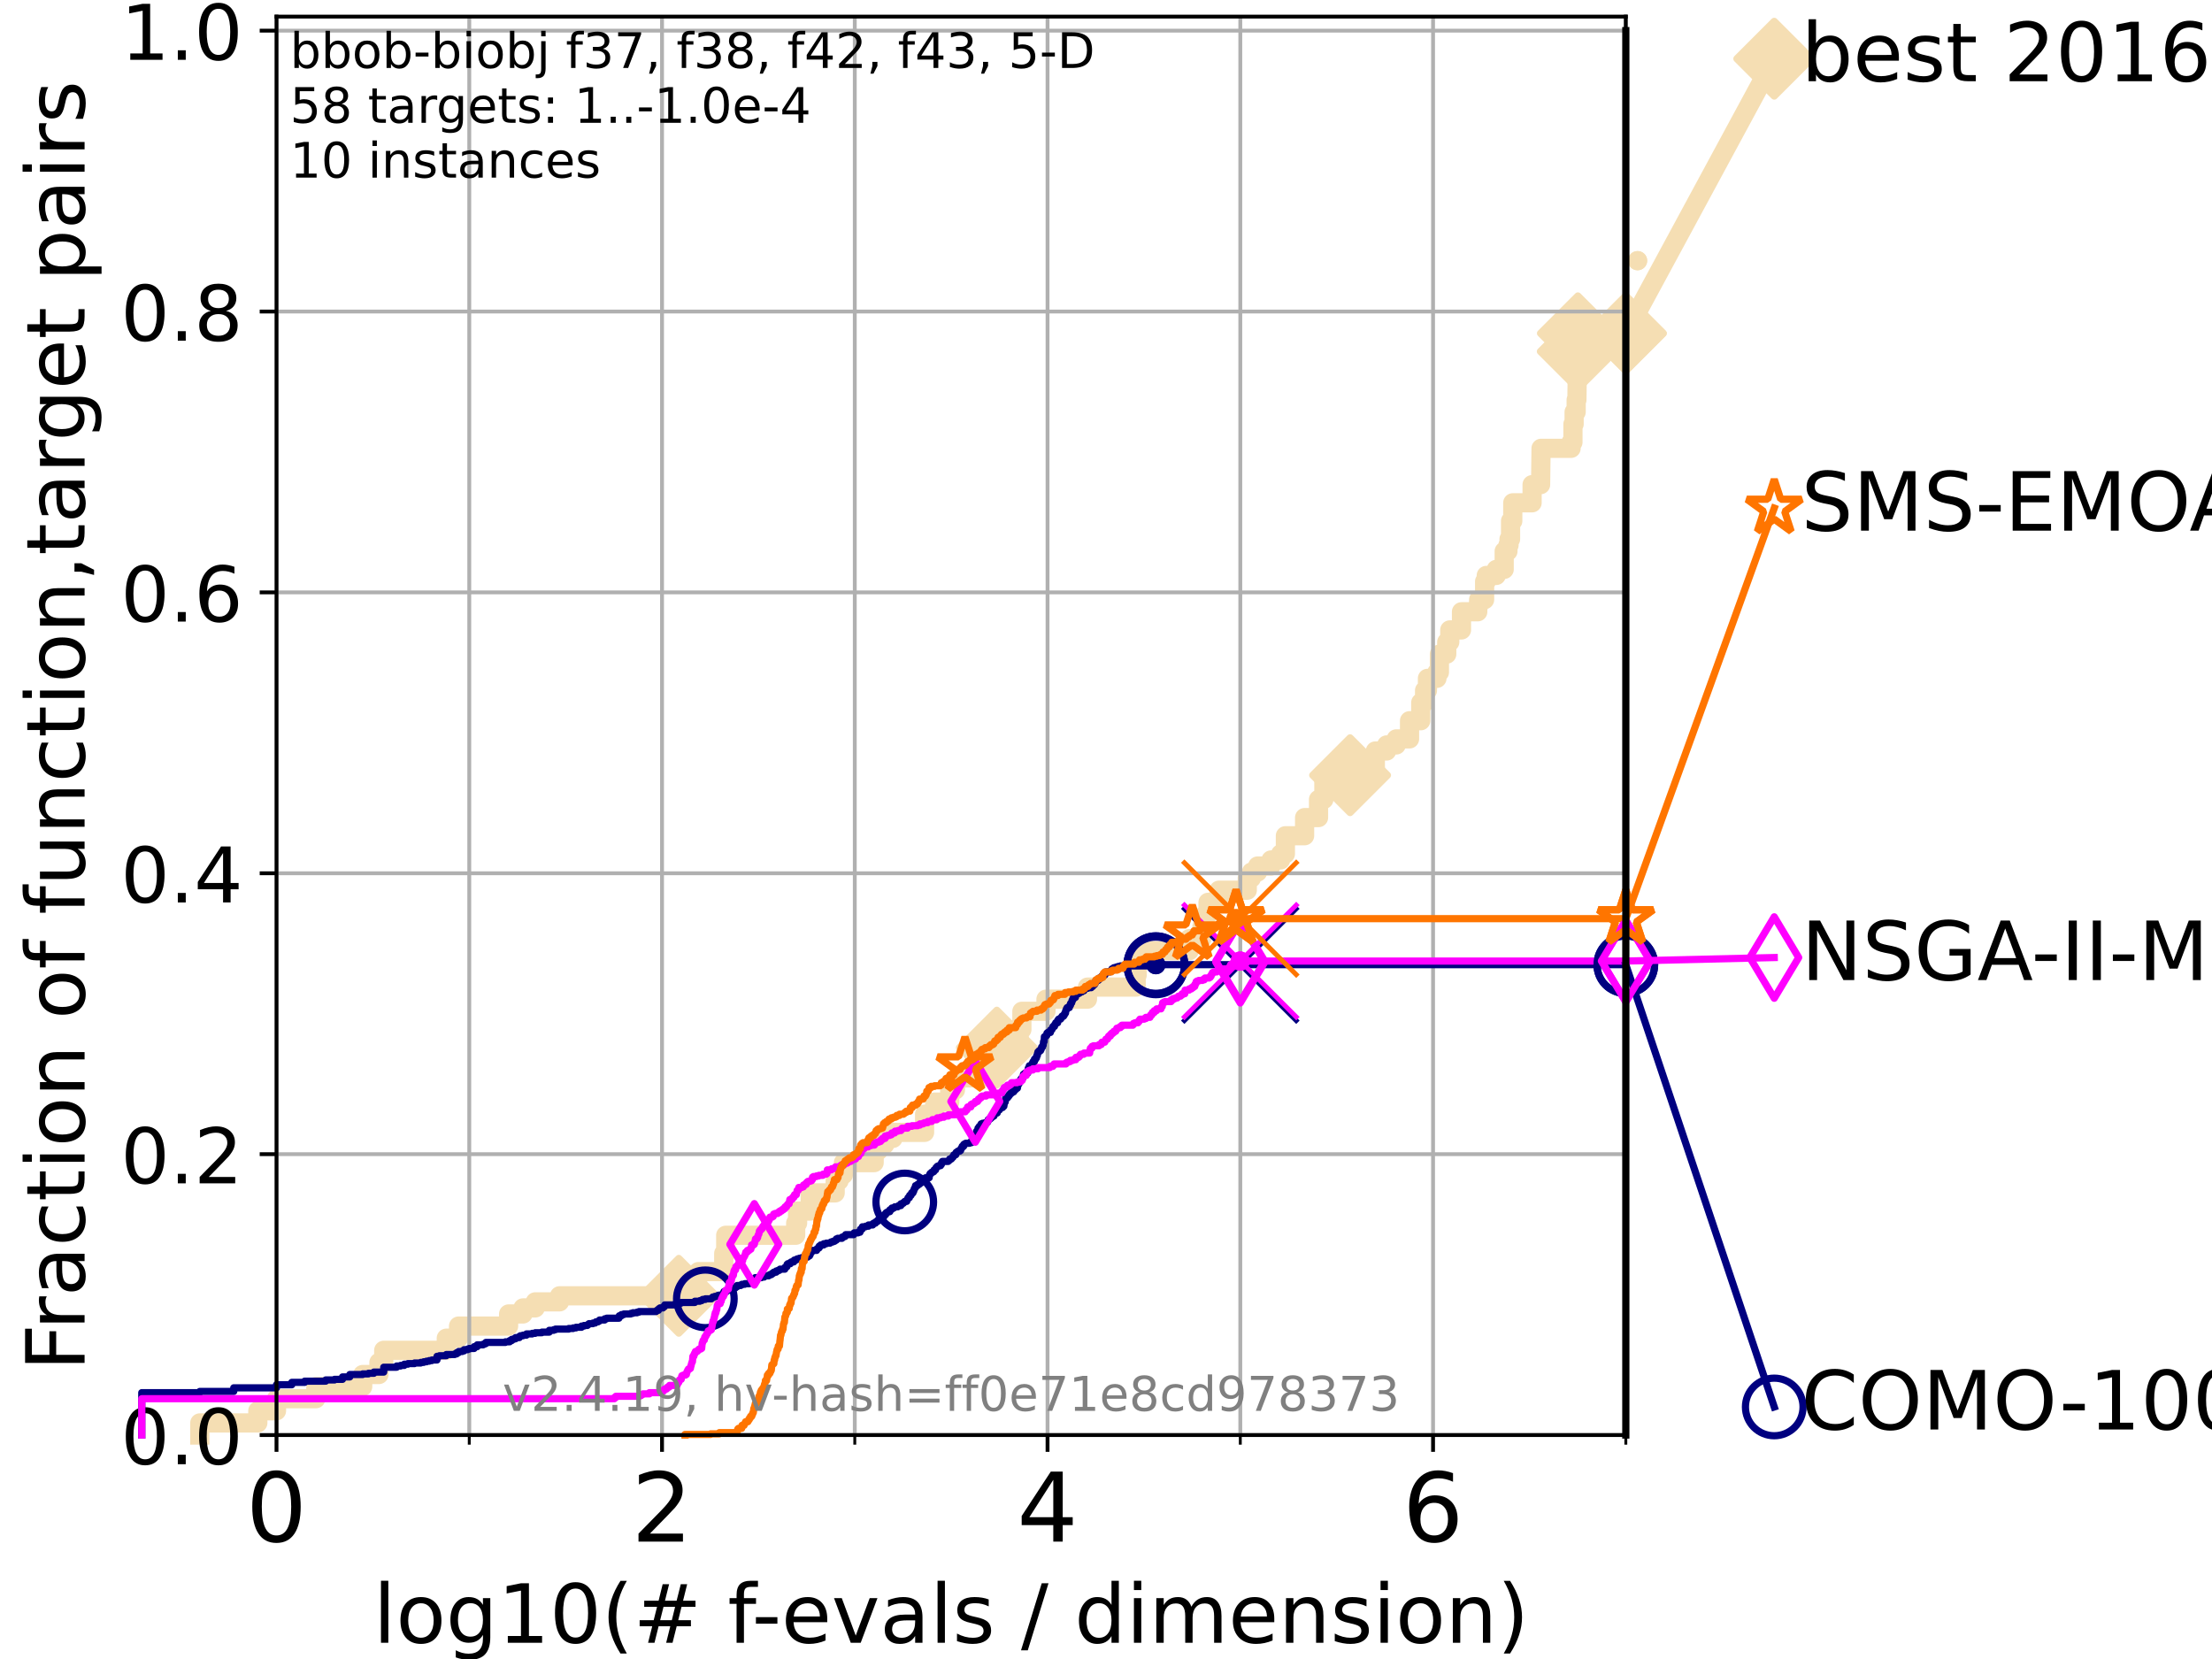 <?xml version="1.0" encoding="utf-8" standalone="no"?>
<!DOCTYPE svg PUBLIC "-//W3C//DTD SVG 1.1//EN"
  "http://www.w3.org/Graphics/SVG/1.1/DTD/svg11.dtd">
<!-- Created with matplotlib (https://matplotlib.org/) -->
<svg height="345.6pt" version="1.1" viewBox="0 0 460.8 345.6" width="460.8pt" xmlns="http://www.w3.org/2000/svg" xmlns:xlink="http://www.w3.org/1999/xlink">
 <defs>
  <style type="text/css">*{stroke-linecap:butt;stroke-linejoin:round;}</style>
 </defs>
 <g id="figure_1">
  <g id="patch_1">
   <path d="M 0 345.6 
L 460.8 345.6 
L 460.8 0 
L 0 0 
z
" style="fill:#ffffff;"/>
  </g>
  <g id="axes_1">
   <g id="patch_2">
    <path d="M 57.6 298.944 
L 338.688 298.944 
L 338.688 3.456 
L 57.6 3.456 
z
" style="fill:#ffffff;"/>
   </g>
   <g id="line2d_1">
    <path d="M 41.621 298.944 
L 41.621 296.422 
L 53.709 296.422 
L 53.709 293.9 
L 57.6 293.9 
L 57.6 291.378 
L 65.797 291.378 
L 65.797 288.856 
L 75.556 288.856 
L 75.556 286.334 
L 78.942 286.334 
L 78.942 283.811 
L 79.939 283.811 
L 79.939 281.289 
L 92.969 281.289 
L 92.969 278.767 
L 95.526 278.767 
L 95.526 276.245 
L 105.952 276.245 
L 105.952 273.723 
L 108.949 273.723 
L 108.949 272.462 
L 111.506 272.462 
L 111.506 271.201 
L 116.562 271.201 
L 116.562 269.94 
L 141.407 269.94 
L 141.407 266.157 
L 145.486 266.157 
L 145.486 264.896 
L 150.766 264.896 
L 150.766 261.113 
L 151.179 261.113 
L 151.179 257.33 
L 165.754 257.33 
L 165.754 254.807 
L 166.152 254.807 
L 166.152 252.285 
L 168.776 252.285 
L 168.776 248.502 
L 173.982 248.502 
L 173.982 245.98 
L 174.792 245.98 
L 174.792 244.719 
L 175.702 244.719 
L 175.702 242.197 
L 182.105 242.197 
L 182.105 239.675 
L 183.013 239.675 
L 183.013 238.414 
L 184.326 238.414 
L 184.326 237.153 
L 186.024 237.153 
L 186.024 235.892 
L 192.608 235.892 
L 192.608 232.109 
L 194.715 232.109 
L 194.715 229.587 
L 197.844 229.587 
L 197.844 227.064 
L 199.035 227.064 
L 199.035 224.542 
L 204.564 224.542 
L 204.564 222.02 
L 207.66 222.02 
L 207.66 218.237 
L 212.319 218.237 
L 212.319 214.454 
L 212.879 214.454 
L 212.879 210.671 
L 217.895 210.671 
L 217.895 208.149 
L 226.541 208.149 
L 226.541 205.627 
L 236.689 205.627 
L 236.689 203.105 
L 236.896 203.105 
L 236.964 198.06 
L 247.747 198.06 
L 247.747 195.538 
L 250.383 195.538 
L 250.383 193.016 
L 251.042 193.016 
L 251.042 190.494 
L 251.654 190.494 
L 251.654 187.972 
L 253.919 187.972 
L 253.919 185.45 
L 259.832 185.45 
L 259.832 182.928 
L 260.697 182.928 
L 260.697 181.667 
L 261.985 181.667 
L 261.985 180.406 
L 264.777 180.406 
L 264.777 179.145 
L 266.775 179.145 
L 266.775 177.884 
L 267.77 177.884 
L 267.77 174.101 
L 271.773 174.101 
L 271.773 170.317 
L 274.676 170.317 
L 274.676 166.534 
L 275.786 166.534 
L 275.786 162.751 
L 280.075 162.751 
L 280.075 161.49 
L 281.248 161.49 
L 281.248 160.229 
L 286.508 160.229 
L 286.508 156.446 
L 288.863 156.446 
L 288.863 155.185 
L 290.865 155.185 
L 290.865 153.924 
L 293.634 153.924 
L 293.634 150.141 
L 295.97 150.141 
L 295.97 146.358 
L 296.765 146.358 
L 296.765 143.835 
L 297.362 143.835 
L 297.362 141.313 
L 299.342 141.313 
L 299.342 140.052 
L 299.856 140.052 
L 299.856 136.269 
L 301.385 136.269 
L 301.385 133.747 
L 302.014 133.747 
L 302.014 131.225 
L 304.454 131.225 
L 304.454 127.442 
L 307.846 127.442 
L 307.846 126.181 
L 308.029 126.181 
L 308.029 124.92 
L 309.27 124.92 
L 309.27 121.137 
L 309.617 121.137 
L 309.617 119.876 
L 311.699 119.876 
L 311.699 118.615 
L 313.35 118.615 
L 313.35 114.831 
L 314.133 114.831 
L 314.133 113.57 
L 314.357 113.57 
L 314.357 112.309 
L 314.677 112.309 
L 314.677 108.526 
L 315.138 108.526 
L 315.138 104.743 
L 319.164 104.743 
L 319.164 100.96 
L 320.935 100.96 
L 321.03 93.394 
L 327.289 93.394 
L 327.289 92.133 
L 327.673 92.133 
L 327.673 88.35 
L 327.919 88.35 
L 327.919 85.827 
L 328.344 85.827 
L 328.344 83.305 
L 328.498 83.305 
L 328.606 75.739 
L 328.677 75.739 
L 328.701 69.434 
L 338.688 69.434 
L 338.688 69.434 
" style="fill:none;stroke:#f5deb3;stroke-linecap:square;stroke-width:4;"/>
   </g>
   <g id="line2d_2">
    <defs>
     <path d="M 0 7.778 
L 7.778 0 
L 0 -7.778 
L -7.778 0 
z
" id="m428ebc982b" style="stroke:#f5deb3;stroke-linejoin:miter;stroke-width:1.5;"/>
    </defs>
    <g>
     <use style="fill:#f5deb3;stroke:#f5deb3;stroke-linejoin:miter;stroke-width:1.5;" x="141.407" xlink:href="#m428ebc982b" y="269.94"/>
     <use style="fill:#f5deb3;stroke:#f5deb3;stroke-linejoin:miter;stroke-width:1.5;" x="207.66" xlink:href="#m428ebc982b" y="218.237"/>
     <use style="fill:#f5deb3;stroke:#f5deb3;stroke-linejoin:miter;stroke-width:1.5;" x="281.248" xlink:href="#m428ebc982b" y="161.49"/>
     <use style="fill:#f5deb3;stroke:#f5deb3;stroke-linejoin:miter;stroke-width:1.5;" x="328.677" xlink:href="#m428ebc982b" y="73.217"/>
     <use style="fill:#f5deb3;stroke:#f5deb3;stroke-linejoin:miter;stroke-width:1.5;" x="328.701" xlink:href="#m428ebc982b" y="69.434"/>
     <use style="fill:#f5deb3;stroke:#f5deb3;stroke-linejoin:miter;stroke-width:1.5;" x="338.688" xlink:href="#m428ebc982b" y="69.434"/>
    </g>
   </g>
   <g id="line2d_3">
    <path style="fill:none;stroke:#f5deb3;stroke-linecap:square;stroke-width:4;"/>
    <g/>
   </g>
   <g id="line2d_4">
    <path d="M 338.688 69.434 
L 369.608 12.233 
" style="fill:none;stroke:#f5deb3;stroke-linecap:square;stroke-width:4;"/>
    <g>
     <use style="fill:#f5deb3;stroke:#f5deb3;stroke-linejoin:miter;stroke-width:1.5;" x="338.688" xlink:href="#m428ebc982b" y="69.434"/>
     <use style="fill:#f5deb3;stroke:#f5deb3;stroke-linejoin:miter;stroke-width:1.5;" x="369.608" xlink:href="#m428ebc982b" y="12.233"/>
    </g>
   </g>
   <g id="matplotlib.axis_1">
    <g id="xtick_1">
     <g id="line2d_5">
      <path clip-path="url(#p78486d928b)" d="M 57.6 298.944 
L 57.6 3.456 
" style="fill:none;stroke:#b0b0b0;stroke-linecap:square;stroke-width:0.8;"/>
     </g>
     <g id="line2d_6">
      <defs>
       <path d="M 0 0 
L 0 3.5 
" id="mfe50a39d7f" style="stroke:#000000;stroke-width:0.8;"/>
      </defs>
      <g>
       <use style="stroke:#000000;stroke-width:0.8;" x="57.6" xlink:href="#mfe50a39d7f" y="298.944"/>
      </g>
     </g>
     <g id="text_1">
      <!-- 0 -->
      <g transform="translate(51.237 321.141)scale(0.2 -0.2)">
       <defs>
        <path d="M 31.781 66.406 
Q 24.172 66.406 20.328 58.906 
Q 16.5 51.422 16.5 36.375 
Q 16.5 21.391 20.328 13.891 
Q 24.172 6.391 31.781 6.391 
Q 39.453 6.391 43.281 13.891 
Q 47.125 21.391 47.125 36.375 
Q 47.125 51.422 43.281 58.906 
Q 39.453 66.406 31.781 66.406 
z
M 31.781 74.219 
Q 44.047 74.219 50.516 64.516 
Q 56.984 54.828 56.984 36.375 
Q 56.984 17.969 50.516 8.266 
Q 44.047 -1.422 31.781 -1.422 
Q 19.531 -1.422 13.062 8.266 
Q 6.594 17.969 6.594 36.375 
Q 6.594 54.828 13.062 64.516 
Q 19.531 74.219 31.781 74.219 
z
" id="DejaVuSans-48"/>
       </defs>
       <use xlink:href="#DejaVuSans-48"/>
      </g>
     </g>
    </g>
    <g id="xtick_2">
     <g id="line2d_7">
      <path clip-path="url(#p78486d928b)" d="M 137.911 298.944 
L 137.911 3.456 
" style="fill:none;stroke:#b0b0b0;stroke-linecap:square;stroke-width:0.8;"/>
     </g>
     <g id="line2d_8">
      <g>
       <use style="stroke:#000000;stroke-width:0.8;" x="137.911" xlink:href="#mfe50a39d7f" y="298.944"/>
      </g>
     </g>
     <g id="text_2">
      <!-- 2 -->
      <g transform="translate(131.548 321.141)scale(0.2 -0.2)">
       <defs>
        <path d="M 19.188 8.297 
L 53.609 8.297 
L 53.609 0 
L 7.328 0 
L 7.328 8.297 
Q 12.938 14.109 22.625 23.891 
Q 32.328 33.688 34.812 36.531 
Q 39.547 41.844 41.422 45.531 
Q 43.312 49.219 43.312 52.781 
Q 43.312 58.594 39.234 62.25 
Q 35.156 65.922 28.609 65.922 
Q 23.969 65.922 18.812 64.312 
Q 13.672 62.703 7.812 59.422 
L 7.812 69.391 
Q 13.766 71.781 18.938 73 
Q 24.125 74.219 28.422 74.219 
Q 39.75 74.219 46.484 68.547 
Q 53.219 62.891 53.219 53.422 
Q 53.219 48.922 51.531 44.891 
Q 49.859 40.875 45.406 35.406 
Q 44.188 33.984 37.641 27.219 
Q 31.109 20.453 19.188 8.297 
z
" id="DejaVuSans-50"/>
       </defs>
       <use xlink:href="#DejaVuSans-50"/>
      </g>
     </g>
    </g>
    <g id="xtick_3">
     <g id="line2d_9">
      <path clip-path="url(#p78486d928b)" d="M 218.222 298.944 
L 218.222 3.456 
" style="fill:none;stroke:#b0b0b0;stroke-linecap:square;stroke-width:0.8;"/>
     </g>
     <g id="line2d_10">
      <g>
       <use style="stroke:#000000;stroke-width:0.8;" x="218.222" xlink:href="#mfe50a39d7f" y="298.944"/>
      </g>
     </g>
     <g id="text_3">
      <!-- 4 -->
      <g transform="translate(211.859 321.141)scale(0.2 -0.2)">
       <defs>
        <path d="M 37.797 64.312 
L 12.891 25.391 
L 37.797 25.391 
z
M 35.203 72.906 
L 47.609 72.906 
L 47.609 25.391 
L 58.016 25.391 
L 58.016 17.188 
L 47.609 17.188 
L 47.609 0 
L 37.797 0 
L 37.797 17.188 
L 4.891 17.188 
L 4.891 26.703 
z
" id="DejaVuSans-52"/>
       </defs>
       <use xlink:href="#DejaVuSans-52"/>
      </g>
     </g>
    </g>
    <g id="xtick_4">
     <g id="line2d_11">
      <path clip-path="url(#p78486d928b)" d="M 298.533 298.944 
L 298.533 3.456 
" style="fill:none;stroke:#b0b0b0;stroke-linecap:square;stroke-width:0.8;"/>
     </g>
     <g id="line2d_12">
      <g>
       <use style="stroke:#000000;stroke-width:0.8;" x="298.533" xlink:href="#mfe50a39d7f" y="298.944"/>
      </g>
     </g>
     <g id="text_4">
      <!-- 6 -->
      <g transform="translate(292.17 321.141)scale(0.2 -0.2)">
       <defs>
        <path d="M 33.016 40.375 
Q 26.375 40.375 22.484 35.828 
Q 18.609 31.297 18.609 23.391 
Q 18.609 15.531 22.484 10.953 
Q 26.375 6.391 33.016 6.391 
Q 39.656 6.391 43.531 10.953 
Q 47.406 15.531 47.406 23.391 
Q 47.406 31.297 43.531 35.828 
Q 39.656 40.375 33.016 40.375 
z
M 52.594 71.297 
L 52.594 62.312 
Q 48.875 64.062 45.094 64.984 
Q 41.312 65.922 37.594 65.922 
Q 27.828 65.922 22.672 59.328 
Q 17.531 52.734 16.797 39.406 
Q 19.672 43.656 24.016 45.922 
Q 28.375 48.188 33.594 48.188 
Q 44.578 48.188 50.953 41.516 
Q 57.328 34.859 57.328 23.391 
Q 57.328 12.156 50.688 5.359 
Q 44.047 -1.422 33.016 -1.422 
Q 20.359 -1.422 13.672 8.266 
Q 6.984 17.969 6.984 36.375 
Q 6.984 53.656 15.188 63.938 
Q 23.391 74.219 37.203 74.219 
Q 40.922 74.219 44.703 73.484 
Q 48.484 72.75 52.594 71.297 
z
" id="DejaVuSans-54"/>
       </defs>
       <use xlink:href="#DejaVuSans-54"/>
      </g>
     </g>
    </g>
    <g id="xtick_5">
     <g id="line2d_13">
      <path clip-path="url(#p78486d928b)" d="M 97.755 298.944 
L 97.755 3.456 
" style="fill:none;stroke:#b0b0b0;stroke-linecap:square;stroke-width:0.8;"/>
     </g>
     <g id="line2d_14">
      <defs>
       <path d="M 0 0 
L 0 2 
" id="mbf235c37e2" style="stroke:#000000;stroke-width:0.6;"/>
      </defs>
      <g>
       <use style="stroke:#000000;stroke-width:0.6;" x="97.755" xlink:href="#mbf235c37e2" y="298.944"/>
      </g>
     </g>
    </g>
    <g id="xtick_6">
     <g id="line2d_15">
      <path clip-path="url(#p78486d928b)" d="M 178.066 298.944 
L 178.066 3.456 
" style="fill:none;stroke:#b0b0b0;stroke-linecap:square;stroke-width:0.8;"/>
     </g>
     <g id="line2d_16">
      <g>
       <use style="stroke:#000000;stroke-width:0.6;" x="178.066" xlink:href="#mbf235c37e2" y="298.944"/>
      </g>
     </g>
    </g>
    <g id="xtick_7">
     <g id="line2d_17">
      <path clip-path="url(#p78486d928b)" d="M 258.377 298.944 
L 258.377 3.456 
" style="fill:none;stroke:#b0b0b0;stroke-linecap:square;stroke-width:0.8;"/>
     </g>
     <g id="line2d_18">
      <g>
       <use style="stroke:#000000;stroke-width:0.6;" x="258.377" xlink:href="#mbf235c37e2" y="298.944"/>
      </g>
     </g>
    </g>
    <g id="xtick_8">
     <g id="line2d_19">
      <path clip-path="url(#p78486d928b)" d="M 338.688 298.944 
L 338.688 3.456 
" style="fill:none;stroke:#b0b0b0;stroke-linecap:square;stroke-width:0.8;"/>
     </g>
     <g id="line2d_20">
      <g>
       <use style="stroke:#000000;stroke-width:0.6;" x="338.688" xlink:href="#mbf235c37e2" y="298.944"/>
      </g>
     </g>
    </g>
    <g id="text_5">
     <!-- log10(# f-evals / dimension) -->
     <g transform="translate(77.764 342.218)scale(0.17 -0.17)">
      <defs>
       <path d="M 9.422 75.984 
L 18.406 75.984 
L 18.406 0 
L 9.422 0 
z
" id="DejaVuSans-108"/>
       <path d="M 30.609 48.391 
Q 23.391 48.391 19.188 42.75 
Q 14.984 37.109 14.984 27.297 
Q 14.984 17.484 19.156 11.844 
Q 23.344 6.203 30.609 6.203 
Q 37.797 6.203 41.984 11.859 
Q 46.188 17.531 46.188 27.297 
Q 46.188 37.016 41.984 42.703 
Q 37.797 48.391 30.609 48.391 
z
M 30.609 56 
Q 42.328 56 49.016 48.375 
Q 55.719 40.766 55.719 27.297 
Q 55.719 13.875 49.016 6.219 
Q 42.328 -1.422 30.609 -1.422 
Q 18.844 -1.422 12.172 6.219 
Q 5.516 13.875 5.516 27.297 
Q 5.516 40.766 12.172 48.375 
Q 18.844 56 30.609 56 
z
" id="DejaVuSans-111"/>
       <path d="M 45.406 27.984 
Q 45.406 37.75 41.375 43.109 
Q 37.359 48.484 30.078 48.484 
Q 22.859 48.484 18.828 43.109 
Q 14.797 37.75 14.797 27.984 
Q 14.797 18.266 18.828 12.891 
Q 22.859 7.516 30.078 7.516 
Q 37.359 7.516 41.375 12.891 
Q 45.406 18.266 45.406 27.984 
z
M 54.391 6.781 
Q 54.391 -7.172 48.188 -13.984 
Q 42 -20.797 29.203 -20.797 
Q 24.469 -20.797 20.266 -20.094 
Q 16.062 -19.391 12.109 -17.922 
L 12.109 -9.188 
Q 16.062 -11.328 19.922 -12.344 
Q 23.781 -13.375 27.781 -13.375 
Q 36.625 -13.375 41.016 -8.766 
Q 45.406 -4.156 45.406 5.172 
L 45.406 9.625 
Q 42.625 4.781 38.281 2.391 
Q 33.938 0 27.875 0 
Q 17.828 0 11.672 7.656 
Q 5.516 15.328 5.516 27.984 
Q 5.516 40.672 11.672 48.328 
Q 17.828 56 27.875 56 
Q 33.938 56 38.281 53.609 
Q 42.625 51.219 45.406 46.391 
L 45.406 54.688 
L 54.391 54.688 
z
" id="DejaVuSans-103"/>
       <path d="M 12.406 8.297 
L 28.516 8.297 
L 28.516 63.922 
L 10.984 60.406 
L 10.984 69.391 
L 28.422 72.906 
L 38.281 72.906 
L 38.281 8.297 
L 54.391 8.297 
L 54.391 0 
L 12.406 0 
z
" id="DejaVuSans-49"/>
       <path d="M 31 75.875 
Q 24.469 64.656 21.281 53.656 
Q 18.109 42.672 18.109 31.391 
Q 18.109 20.125 21.312 9.062 
Q 24.516 -2 31 -13.188 
L 23.188 -13.188 
Q 15.875 -1.703 12.234 9.375 
Q 8.594 20.453 8.594 31.391 
Q 8.594 42.281 12.203 53.312 
Q 15.828 64.359 23.188 75.875 
z
" id="DejaVuSans-40"/>
       <path d="M 51.125 44 
L 36.922 44 
L 32.812 27.688 
L 47.125 27.688 
z
M 43.797 71.781 
L 38.719 51.516 
L 52.984 51.516 
L 58.109 71.781 
L 65.922 71.781 
L 60.891 51.516 
L 76.125 51.516 
L 76.125 44 
L 58.984 44 
L 54.984 27.688 
L 70.516 27.688 
L 70.516 20.219 
L 53.078 20.219 
L 48 0 
L 40.188 0 
L 45.219 20.219 
L 30.906 20.219 
L 25.875 0 
L 18.016 0 
L 23.094 20.219 
L 7.719 20.219 
L 7.719 27.688 
L 24.906 27.688 
L 29 44 
L 13.281 44 
L 13.281 51.516 
L 30.906 51.516 
L 35.891 71.781 
z
" id="DejaVuSans-35"/>
       <path id="DejaVuSans-32"/>
       <path d="M 37.109 75.984 
L 37.109 68.5 
L 28.516 68.5 
Q 23.688 68.5 21.797 66.547 
Q 19.922 64.594 19.922 59.516 
L 19.922 54.688 
L 34.719 54.688 
L 34.719 47.703 
L 19.922 47.703 
L 19.922 0 
L 10.891 0 
L 10.891 47.703 
L 2.297 47.703 
L 2.297 54.688 
L 10.891 54.688 
L 10.891 58.5 
Q 10.891 67.625 15.141 71.797 
Q 19.391 75.984 28.609 75.984 
z
" id="DejaVuSans-102"/>
       <path d="M 4.891 31.391 
L 31.203 31.391 
L 31.203 23.391 
L 4.891 23.391 
z
" id="DejaVuSans-45"/>
       <path d="M 56.203 29.594 
L 56.203 25.203 
L 14.891 25.203 
Q 15.484 15.922 20.484 11.062 
Q 25.484 6.203 34.422 6.203 
Q 39.594 6.203 44.453 7.469 
Q 49.312 8.734 54.109 11.281 
L 54.109 2.781 
Q 49.266 0.734 44.188 -0.344 
Q 39.109 -1.422 33.891 -1.422 
Q 20.797 -1.422 13.156 6.188 
Q 5.516 13.812 5.516 26.812 
Q 5.516 40.234 12.766 48.109 
Q 20.016 56 32.328 56 
Q 43.359 56 49.781 48.891 
Q 56.203 41.797 56.203 29.594 
z
M 47.219 32.234 
Q 47.125 39.594 43.094 43.984 
Q 39.062 48.391 32.422 48.391 
Q 24.906 48.391 20.391 44.141 
Q 15.875 39.891 15.188 32.172 
z
" id="DejaVuSans-101"/>
       <path d="M 2.984 54.688 
L 12.5 54.688 
L 29.594 8.797 
L 46.688 54.688 
L 56.203 54.688 
L 35.688 0 
L 23.484 0 
z
" id="DejaVuSans-118"/>
       <path d="M 34.281 27.484 
Q 23.391 27.484 19.188 25 
Q 14.984 22.516 14.984 16.5 
Q 14.984 11.719 18.141 8.906 
Q 21.297 6.109 26.703 6.109 
Q 34.188 6.109 38.703 11.406 
Q 43.219 16.703 43.219 25.484 
L 43.219 27.484 
z
M 52.203 31.203 
L 52.203 0 
L 43.219 0 
L 43.219 8.297 
Q 40.141 3.328 35.547 0.953 
Q 30.953 -1.422 24.312 -1.422 
Q 15.922 -1.422 10.953 3.297 
Q 6 8.016 6 15.922 
Q 6 25.141 12.172 29.828 
Q 18.359 34.516 30.609 34.516 
L 43.219 34.516 
L 43.219 35.406 
Q 43.219 41.609 39.141 45 
Q 35.062 48.391 27.688 48.391 
Q 23 48.391 18.547 47.266 
Q 14.109 46.141 10.016 43.891 
L 10.016 52.203 
Q 14.938 54.109 19.578 55.047 
Q 24.219 56 28.609 56 
Q 40.484 56 46.344 49.844 
Q 52.203 43.703 52.203 31.203 
z
" id="DejaVuSans-97"/>
       <path d="M 44.281 53.078 
L 44.281 44.578 
Q 40.484 46.531 36.375 47.5 
Q 32.281 48.484 27.875 48.484 
Q 21.188 48.484 17.844 46.438 
Q 14.5 44.391 14.5 40.281 
Q 14.5 37.156 16.891 35.375 
Q 19.281 33.594 26.516 31.984 
L 29.594 31.297 
Q 39.156 29.25 43.188 25.516 
Q 47.219 21.781 47.219 15.094 
Q 47.219 7.469 41.188 3.016 
Q 35.156 -1.422 24.609 -1.422 
Q 20.219 -1.422 15.453 -0.562 
Q 10.688 0.297 5.422 2 
L 5.422 11.281 
Q 10.406 8.688 15.234 7.391 
Q 20.062 6.109 24.812 6.109 
Q 31.156 6.109 34.562 8.281 
Q 37.984 10.453 37.984 14.406 
Q 37.984 18.062 35.516 20.016 
Q 33.062 21.969 24.703 23.781 
L 21.578 24.516 
Q 13.234 26.266 9.516 29.906 
Q 5.812 33.547 5.812 39.891 
Q 5.812 47.609 11.281 51.797 
Q 16.75 56 26.812 56 
Q 31.781 56 36.172 55.266 
Q 40.578 54.547 44.281 53.078 
z
" id="DejaVuSans-115"/>
       <path d="M 25.391 72.906 
L 33.688 72.906 
L 8.297 -9.281 
L 0 -9.281 
z
" id="DejaVuSans-47"/>
       <path d="M 45.406 46.391 
L 45.406 75.984 
L 54.391 75.984 
L 54.391 0 
L 45.406 0 
L 45.406 8.203 
Q 42.578 3.328 38.25 0.953 
Q 33.938 -1.422 27.875 -1.422 
Q 17.969 -1.422 11.734 6.484 
Q 5.516 14.406 5.516 27.297 
Q 5.516 40.188 11.734 48.094 
Q 17.969 56 27.875 56 
Q 33.938 56 38.25 53.625 
Q 42.578 51.266 45.406 46.391 
z
M 14.797 27.297 
Q 14.797 17.391 18.875 11.75 
Q 22.953 6.109 30.078 6.109 
Q 37.203 6.109 41.297 11.75 
Q 45.406 17.391 45.406 27.297 
Q 45.406 37.203 41.297 42.844 
Q 37.203 48.484 30.078 48.484 
Q 22.953 48.484 18.875 42.844 
Q 14.797 37.203 14.797 27.297 
z
" id="DejaVuSans-100"/>
       <path d="M 9.422 54.688 
L 18.406 54.688 
L 18.406 0 
L 9.422 0 
z
M 9.422 75.984 
L 18.406 75.984 
L 18.406 64.594 
L 9.422 64.594 
z
" id="DejaVuSans-105"/>
       <path d="M 52 44.188 
Q 55.375 50.25 60.062 53.125 
Q 64.75 56 71.094 56 
Q 79.641 56 84.281 50.016 
Q 88.922 44.047 88.922 33.016 
L 88.922 0 
L 79.891 0 
L 79.891 32.719 
Q 79.891 40.578 77.094 44.375 
Q 74.312 48.188 68.609 48.188 
Q 61.625 48.188 57.562 43.547 
Q 53.516 38.922 53.516 30.906 
L 53.516 0 
L 44.484 0 
L 44.484 32.719 
Q 44.484 40.625 41.703 44.406 
Q 38.922 48.188 33.109 48.188 
Q 26.219 48.188 22.156 43.531 
Q 18.109 38.875 18.109 30.906 
L 18.109 0 
L 9.078 0 
L 9.078 54.688 
L 18.109 54.688 
L 18.109 46.188 
Q 21.188 51.219 25.484 53.609 
Q 29.781 56 35.688 56 
Q 41.656 56 45.828 52.969 
Q 50 49.953 52 44.188 
z
" id="DejaVuSans-109"/>
       <path d="M 54.891 33.016 
L 54.891 0 
L 45.906 0 
L 45.906 32.719 
Q 45.906 40.484 42.875 44.328 
Q 39.844 48.188 33.797 48.188 
Q 26.516 48.188 22.312 43.547 
Q 18.109 38.922 18.109 30.906 
L 18.109 0 
L 9.078 0 
L 9.078 54.688 
L 18.109 54.688 
L 18.109 46.188 
Q 21.344 51.125 25.703 53.562 
Q 30.078 56 35.797 56 
Q 45.219 56 50.047 50.172 
Q 54.891 44.344 54.891 33.016 
z
" id="DejaVuSans-110"/>
       <path d="M 8.016 75.875 
L 15.828 75.875 
Q 23.141 64.359 26.781 53.312 
Q 30.422 42.281 30.422 31.391 
Q 30.422 20.453 26.781 9.375 
Q 23.141 -1.703 15.828 -13.188 
L 8.016 -13.188 
Q 14.5 -2 17.703 9.062 
Q 20.906 20.125 20.906 31.391 
Q 20.906 42.672 17.703 53.656 
Q 14.5 64.656 8.016 75.875 
z
" id="DejaVuSans-41"/>
      </defs>
      <use xlink:href="#DejaVuSans-108"/>
      <use x="27.783" xlink:href="#DejaVuSans-111"/>
      <use x="88.965" xlink:href="#DejaVuSans-103"/>
      <use x="152.441" xlink:href="#DejaVuSans-49"/>
      <use x="216.064" xlink:href="#DejaVuSans-48"/>
      <use x="279.688" xlink:href="#DejaVuSans-40"/>
      <use x="318.701" xlink:href="#DejaVuSans-35"/>
      <use x="402.49" xlink:href="#DejaVuSans-32"/>
      <use x="434.277" xlink:href="#DejaVuSans-102"/>
      <use x="463.982" xlink:href="#DejaVuSans-45"/>
      <use x="500.066" xlink:href="#DejaVuSans-101"/>
      <use x="561.59" xlink:href="#DejaVuSans-118"/>
      <use x="620.77" xlink:href="#DejaVuSans-97"/>
      <use x="682.049" xlink:href="#DejaVuSans-108"/>
      <use x="709.832" xlink:href="#DejaVuSans-115"/>
      <use x="761.932" xlink:href="#DejaVuSans-32"/>
      <use x="793.719" xlink:href="#DejaVuSans-47"/>
      <use x="827.41" xlink:href="#DejaVuSans-32"/>
      <use x="859.197" xlink:href="#DejaVuSans-100"/>
      <use x="922.674" xlink:href="#DejaVuSans-105"/>
      <use x="950.457" xlink:href="#DejaVuSans-109"/>
      <use x="1047.869" xlink:href="#DejaVuSans-101"/>
      <use x="1109.393" xlink:href="#DejaVuSans-110"/>
      <use x="1172.771" xlink:href="#DejaVuSans-115"/>
      <use x="1224.871" xlink:href="#DejaVuSans-105"/>
      <use x="1252.654" xlink:href="#DejaVuSans-111"/>
      <use x="1313.836" xlink:href="#DejaVuSans-110"/>
      <use x="1377.215" xlink:href="#DejaVuSans-41"/>
     </g>
    </g>
   </g>
   <g id="matplotlib.axis_2">
    <g id="ytick_1">
     <g id="line2d_21">
      <path clip-path="url(#p78486d928b)" d="M 57.6 298.944 
L 338.688 298.944 
" style="fill:none;stroke:#b0b0b0;stroke-linecap:square;stroke-width:0.8;"/>
     </g>
     <g id="line2d_22">
      <defs>
       <path d="M 0 0 
L -3.5 0 
" id="m432f674ee7" style="stroke:#000000;stroke-width:0.8;"/>
      </defs>
      <g>
       <use style="stroke:#000000;stroke-width:0.8;" x="57.6" xlink:href="#m432f674ee7" y="298.944"/>
      </g>
     </g>
     <g id="text_6">
      <!-- 0.0 -->
      <g transform="translate(25.155 305.023)scale(0.16 -0.16)">
       <defs>
        <path d="M 10.688 12.406 
L 21 12.406 
L 21 0 
L 10.688 0 
z
" id="DejaVuSans-46"/>
       </defs>
       <use xlink:href="#DejaVuSans-48"/>
       <use x="63.623" xlink:href="#DejaVuSans-46"/>
       <use x="95.41" xlink:href="#DejaVuSans-48"/>
      </g>
     </g>
    </g>
    <g id="ytick_2">
     <g id="line2d_23">
      <path clip-path="url(#p78486d928b)" d="M 57.6 240.432 
L 338.688 240.432 
" style="fill:none;stroke:#b0b0b0;stroke-linecap:square;stroke-width:0.8;"/>
     </g>
     <g id="line2d_24">
      <g>
       <use style="stroke:#000000;stroke-width:0.8;" x="57.6" xlink:href="#m432f674ee7" y="240.432"/>
      </g>
     </g>
     <g id="text_7">
      <!-- 0.2 -->
      <g transform="translate(25.155 246.51)scale(0.16 -0.16)">
       <use xlink:href="#DejaVuSans-48"/>
       <use x="63.623" xlink:href="#DejaVuSans-46"/>
       <use x="95.41" xlink:href="#DejaVuSans-50"/>
      </g>
     </g>
    </g>
    <g id="ytick_3">
     <g id="line2d_25">
      <path clip-path="url(#p78486d928b)" d="M 57.6 181.919 
L 338.688 181.919 
" style="fill:none;stroke:#b0b0b0;stroke-linecap:square;stroke-width:0.8;"/>
     </g>
     <g id="line2d_26">
      <g>
       <use style="stroke:#000000;stroke-width:0.8;" x="57.6" xlink:href="#m432f674ee7" y="181.919"/>
      </g>
     </g>
     <g id="text_8">
      <!-- 0.4 -->
      <g transform="translate(25.155 187.998)scale(0.16 -0.16)">
       <use xlink:href="#DejaVuSans-48"/>
       <use x="63.623" xlink:href="#DejaVuSans-46"/>
       <use x="95.41" xlink:href="#DejaVuSans-52"/>
      </g>
     </g>
    </g>
    <g id="ytick_4">
     <g id="line2d_27">
      <path clip-path="url(#p78486d928b)" d="M 57.6 123.407 
L 338.688 123.407 
" style="fill:none;stroke:#b0b0b0;stroke-linecap:square;stroke-width:0.8;"/>
     </g>
     <g id="line2d_28">
      <g>
       <use style="stroke:#000000;stroke-width:0.8;" x="57.6" xlink:href="#m432f674ee7" y="123.407"/>
      </g>
     </g>
     <g id="text_9">
      <!-- 0.6 -->
      <g transform="translate(25.155 129.485)scale(0.16 -0.16)">
       <use xlink:href="#DejaVuSans-48"/>
       <use x="63.623" xlink:href="#DejaVuSans-46"/>
       <use x="95.41" xlink:href="#DejaVuSans-54"/>
      </g>
     </g>
    </g>
    <g id="ytick_5">
     <g id="line2d_29">
      <path clip-path="url(#p78486d928b)" d="M 57.6 64.894 
L 338.688 64.894 
" style="fill:none;stroke:#b0b0b0;stroke-linecap:square;stroke-width:0.8;"/>
     </g>
     <g id="line2d_30">
      <g>
       <use style="stroke:#000000;stroke-width:0.8;" x="57.6" xlink:href="#m432f674ee7" y="64.894"/>
      </g>
     </g>
     <g id="text_10">
      <!-- 0.8 -->
      <g transform="translate(25.155 70.973)scale(0.16 -0.16)">
       <defs>
        <path d="M 31.781 34.625 
Q 24.75 34.625 20.719 30.859 
Q 16.703 27.094 16.703 20.516 
Q 16.703 13.922 20.719 10.156 
Q 24.75 6.391 31.781 6.391 
Q 38.812 6.391 42.859 10.172 
Q 46.922 13.969 46.922 20.516 
Q 46.922 27.094 42.891 30.859 
Q 38.875 34.625 31.781 34.625 
z
M 21.922 38.812 
Q 15.578 40.375 12.031 44.719 
Q 8.5 49.078 8.5 55.328 
Q 8.5 64.062 14.719 69.141 
Q 20.953 74.219 31.781 74.219 
Q 42.672 74.219 48.875 69.141 
Q 55.078 64.062 55.078 55.328 
Q 55.078 49.078 51.531 44.719 
Q 48 40.375 41.703 38.812 
Q 48.828 37.156 52.797 32.312 
Q 56.781 27.484 56.781 20.516 
Q 56.781 9.906 50.312 4.234 
Q 43.844 -1.422 31.781 -1.422 
Q 19.734 -1.422 13.25 4.234 
Q 6.781 9.906 6.781 20.516 
Q 6.781 27.484 10.781 32.312 
Q 14.797 37.156 21.922 38.812 
z
M 18.312 54.391 
Q 18.312 48.734 21.844 45.562 
Q 25.391 42.391 31.781 42.391 
Q 38.141 42.391 41.719 45.562 
Q 45.312 48.734 45.312 54.391 
Q 45.312 60.062 41.719 63.234 
Q 38.141 66.406 31.781 66.406 
Q 25.391 66.406 21.844 63.234 
Q 18.312 60.062 18.312 54.391 
z
" id="DejaVuSans-56"/>
       </defs>
       <use xlink:href="#DejaVuSans-48"/>
       <use x="63.623" xlink:href="#DejaVuSans-46"/>
       <use x="95.41" xlink:href="#DejaVuSans-56"/>
      </g>
     </g>
    </g>
    <g id="ytick_6">
     <g id="line2d_31">
      <path clip-path="url(#p78486d928b)" d="M 57.6 6.382 
L 338.688 6.382 
" style="fill:none;stroke:#b0b0b0;stroke-linecap:square;stroke-width:0.8;"/>
     </g>
     <g id="line2d_32">
      <g>
       <use style="stroke:#000000;stroke-width:0.8;" x="57.6" xlink:href="#m432f674ee7" y="6.382"/>
      </g>
     </g>
     <g id="text_11">
      <!-- 1.0 -->
      <g transform="translate(25.155 12.46)scale(0.16 -0.16)">
       <use xlink:href="#DejaVuSans-49"/>
       <use x="63.623" xlink:href="#DejaVuSans-46"/>
       <use x="95.41" xlink:href="#DejaVuSans-48"/>
      </g>
     </g>
    </g>
    <g id="text_12">
     <!-- Fraction of function,target pairs -->
     <g transform="translate(17.62 285.585)rotate(-90)scale(0.17 -0.17)">
      <defs>
       <path d="M 9.812 72.906 
L 51.703 72.906 
L 51.703 64.594 
L 19.672 64.594 
L 19.672 43.109 
L 48.578 43.109 
L 48.578 34.812 
L 19.672 34.812 
L 19.672 0 
L 9.812 0 
z
" id="DejaVuSans-70"/>
       <path d="M 41.109 46.297 
Q 39.594 47.172 37.812 47.578 
Q 36.031 48 33.891 48 
Q 26.266 48 22.188 43.047 
Q 18.109 38.094 18.109 28.812 
L 18.109 0 
L 9.078 0 
L 9.078 54.688 
L 18.109 54.688 
L 18.109 46.188 
Q 20.953 51.172 25.484 53.578 
Q 30.031 56 36.531 56 
Q 37.453 56 38.578 55.875 
Q 39.703 55.766 41.062 55.516 
z
" id="DejaVuSans-114"/>
       <path d="M 48.781 52.594 
L 48.781 44.188 
Q 44.969 46.297 41.141 47.344 
Q 37.312 48.391 33.406 48.391 
Q 24.656 48.391 19.812 42.844 
Q 14.984 37.312 14.984 27.297 
Q 14.984 17.281 19.812 11.734 
Q 24.656 6.203 33.406 6.203 
Q 37.312 6.203 41.141 7.25 
Q 44.969 8.297 48.781 10.406 
L 48.781 2.094 
Q 45.016 0.344 40.984 -0.531 
Q 36.969 -1.422 32.422 -1.422 
Q 20.062 -1.422 12.781 6.344 
Q 5.516 14.109 5.516 27.297 
Q 5.516 40.672 12.859 48.328 
Q 20.219 56 33.016 56 
Q 37.156 56 41.109 55.141 
Q 45.062 54.297 48.781 52.594 
z
" id="DejaVuSans-99"/>
       <path d="M 18.312 70.219 
L 18.312 54.688 
L 36.812 54.688 
L 36.812 47.703 
L 18.312 47.703 
L 18.312 18.016 
Q 18.312 11.328 20.141 9.422 
Q 21.969 7.516 27.594 7.516 
L 36.812 7.516 
L 36.812 0 
L 27.594 0 
Q 17.188 0 13.234 3.875 
Q 9.281 7.766 9.281 18.016 
L 9.281 47.703 
L 2.688 47.703 
L 2.688 54.688 
L 9.281 54.688 
L 9.281 70.219 
z
" id="DejaVuSans-116"/>
       <path d="M 8.5 21.578 
L 8.5 54.688 
L 17.484 54.688 
L 17.484 21.922 
Q 17.484 14.156 20.5 10.266 
Q 23.531 6.391 29.594 6.391 
Q 36.859 6.391 41.078 11.031 
Q 45.312 15.672 45.312 23.688 
L 45.312 54.688 
L 54.297 54.688 
L 54.297 0 
L 45.312 0 
L 45.312 8.406 
Q 42.047 3.422 37.719 1 
Q 33.406 -1.422 27.688 -1.422 
Q 18.266 -1.422 13.375 4.438 
Q 8.5 10.297 8.5 21.578 
z
M 31.109 56 
z
" id="DejaVuSans-117"/>
       <path d="M 11.719 12.406 
L 22.016 12.406 
L 22.016 4 
L 14.016 -11.625 
L 7.719 -11.625 
L 11.719 4 
z
" id="DejaVuSans-44"/>
       <path d="M 18.109 8.203 
L 18.109 -20.797 
L 9.078 -20.797 
L 9.078 54.688 
L 18.109 54.688 
L 18.109 46.391 
Q 20.953 51.266 25.266 53.625 
Q 29.594 56 35.594 56 
Q 45.562 56 51.781 48.094 
Q 58.016 40.188 58.016 27.297 
Q 58.016 14.406 51.781 6.484 
Q 45.562 -1.422 35.594 -1.422 
Q 29.594 -1.422 25.266 0.953 
Q 20.953 3.328 18.109 8.203 
z
M 48.688 27.297 
Q 48.688 37.203 44.609 42.844 
Q 40.531 48.484 33.406 48.484 
Q 26.266 48.484 22.188 42.844 
Q 18.109 37.203 18.109 27.297 
Q 18.109 17.391 22.188 11.75 
Q 26.266 6.109 33.406 6.109 
Q 40.531 6.109 44.609 11.75 
Q 48.688 17.391 48.688 27.297 
z
" id="DejaVuSans-112"/>
      </defs>
      <use xlink:href="#DejaVuSans-70"/>
      <use x="50.27" xlink:href="#DejaVuSans-114"/>
      <use x="91.383" xlink:href="#DejaVuSans-97"/>
      <use x="152.662" xlink:href="#DejaVuSans-99"/>
      <use x="207.643" xlink:href="#DejaVuSans-116"/>
      <use x="246.852" xlink:href="#DejaVuSans-105"/>
      <use x="274.635" xlink:href="#DejaVuSans-111"/>
      <use x="335.816" xlink:href="#DejaVuSans-110"/>
      <use x="399.195" xlink:href="#DejaVuSans-32"/>
      <use x="430.982" xlink:href="#DejaVuSans-111"/>
      <use x="492.164" xlink:href="#DejaVuSans-102"/>
      <use x="527.369" xlink:href="#DejaVuSans-32"/>
      <use x="559.156" xlink:href="#DejaVuSans-102"/>
      <use x="594.361" xlink:href="#DejaVuSans-117"/>
      <use x="657.74" xlink:href="#DejaVuSans-110"/>
      <use x="721.119" xlink:href="#DejaVuSans-99"/>
      <use x="776.1" xlink:href="#DejaVuSans-116"/>
      <use x="815.309" xlink:href="#DejaVuSans-105"/>
      <use x="843.092" xlink:href="#DejaVuSans-111"/>
      <use x="904.273" xlink:href="#DejaVuSans-110"/>
      <use x="967.652" xlink:href="#DejaVuSans-44"/>
      <use x="999.439" xlink:href="#DejaVuSans-116"/>
      <use x="1038.648" xlink:href="#DejaVuSans-97"/>
      <use x="1099.928" xlink:href="#DejaVuSans-114"/>
      <use x="1139.291" xlink:href="#DejaVuSans-103"/>
      <use x="1202.768" xlink:href="#DejaVuSans-101"/>
      <use x="1264.291" xlink:href="#DejaVuSans-116"/>
      <use x="1303.5" xlink:href="#DejaVuSans-32"/>
      <use x="1335.287" xlink:href="#DejaVuSans-112"/>
      <use x="1398.764" xlink:href="#DejaVuSans-97"/>
      <use x="1460.043" xlink:href="#DejaVuSans-105"/>
      <use x="1487.826" xlink:href="#DejaVuSans-114"/>
      <use x="1528.939" xlink:href="#DejaVuSans-115"/>
     </g>
    </g>
   </g>
   <g id="line2d_33">
    <defs>
     <path d="M 0 1.5 
C 0.398 1.5 0.779 1.342 1.061 1.061 
C 1.342 0.779 1.5 0.398 1.5 0 
C 1.5 -0.398 1.342 -0.779 1.061 -1.061 
C 0.779 -1.342 0.398 -1.5 0 -1.5 
C -0.398 -1.5 -0.779 -1.342 -1.061 -1.061 
C -1.342 -0.779 -1.5 -0.398 -1.5 0 
C -1.5 0.398 -1.342 0.779 -1.061 1.061 
C -0.779 1.342 -0.398 1.5 0 1.5 
z
" id="ma0db841127" style="stroke:#f5deb3;"/>
    </defs>
    <g>
     <use style="fill:#f5deb3;stroke:#f5deb3;" x="341.139" xlink:href="#ma0db841127" y="54.301"/>
     <use style="fill:#f5deb3;stroke:#f5deb3;" x="341.139" xlink:href="#ma0db841127" y="54.301"/>
    </g>
   </g>
   <g id="line2d_34">
    <defs>
     <path d="M 0 1.5 
C 0.398 1.5 0.779 1.342 1.061 1.061 
C 1.342 0.779 1.5 0.398 1.5 0 
C 1.5 -0.398 1.342 -0.779 1.061 -1.061 
C 0.779 -1.342 0.398 -1.5 0 -1.5 
C -0.398 -1.5 -0.779 -1.342 -1.061 -1.061 
C -1.342 -0.779 -1.5 -0.398 -1.5 0 
C -1.5 0.398 -1.342 0.779 -1.061 1.061 
C -0.779 1.342 -0.398 1.5 0 1.5 
z
" id="mef221c681d" style="stroke:#000080;"/>
    </defs>
    <g>
     <use style="fill:#000080;stroke:#000080;" x="240.789" xlink:href="#mef221c681d" y="200.961"/>
     <use style="fill:#000080;stroke:#000080;" x="240.789" xlink:href="#mef221c681d" y="200.961"/>
    </g>
   </g>
   <g id="line2d_35">
    <path d="M 29.533 298.944 
L 29.533 290.117 
L 41.621 290.117 
L 41.621 289.864 
L 48.692 289.864 
L 48.692 289.108 
L 57.6 289.108 
L 57.6 288.477 
L 60.78 288.477 
L 60.78 287.973 
L 63.468 287.973 
L 63.468 287.721 
L 67.851 287.721 
L 67.851 287.468 
L 69.688 287.468 
L 69.688 287.342 
L 71.35 287.342 
L 71.35 286.838 
L 72.868 286.838 
L 72.868 286.334 
L 75.556 286.334 
L 75.556 286.207 
L 76.759 286.207 
L 76.759 286.081 
L 77.885 286.081 
L 77.885 285.829 
L 79.939 285.829 
L 79.939 284.82 
L 82.627 284.82 
L 82.627 284.568 
L 83.438 284.568 
L 83.438 284.442 
L 84.213 284.442 
L 84.213 284.19 
L 84.956 284.19 
L 84.956 284.064 
L 86.351 284.064 
L 86.351 283.938 
L 87.644 283.938 
L 87.644 283.811 
L 88.256 283.811 
L 88.256 283.685 
L 88.847 283.685 
L 88.847 283.559 
L 89.419 283.559 
L 89.419 283.433 
L 89.973 283.433 
L 89.973 283.307 
L 91.03 283.307 
L 91.03 282.55 
L 91.535 282.55 
L 91.535 282.424 
L 92.969 282.424 
L 92.969 282.172 
L 94.715 282.172 
L 94.715 282.046 
L 95.125 282.046 
L 95.125 281.794 
L 95.526 281.794 
L 95.526 281.542 
L 96.301 281.542 
L 96.301 281.415 
L 96.676 281.415 
L 96.676 281.163 
L 97.403 281.163 
L 97.403 281.037 
L 97.755 281.037 
L 97.755 280.911 
L 98.772 280.911 
L 98.772 280.533 
L 99.418 280.533 
L 99.418 280.154 
L 100.642 280.154 
L 100.642 280.028 
L 100.935 280.028 
L 100.935 279.902 
L 101.223 279.902 
L 101.223 279.65 
L 105.285 279.65 
L 105.285 279.524 
L 106.169 279.524 
L 106.169 279.272 
L 106.594 279.272 
L 106.594 279.019 
L 107.009 279.019 
L 107.009 278.893 
L 107.415 278.893 
L 107.415 278.641 
L 108.199 278.641 
L 108.199 278.389 
L 108.389 278.389 
L 108.389 278.263 
L 108.949 278.263 
L 108.949 278.137 
L 109.668 278.137 
L 109.668 277.885 
L 110.86 277.885 
L 110.86 277.758 
L 111.506 277.758 
L 111.506 277.632 
L 112.877 277.632 
L 112.877 277.506 
L 114.419 277.506 
L 114.419 277.128 
L 115.333 277.128 
L 115.333 277.002 
L 115.711 277.002 
L 115.711 276.876 
L 118.471 276.876 
L 118.471 276.75 
L 119.402 276.75 
L 119.402 276.624 
L 119.997 276.624 
L 119.997 276.497 
L 121.128 276.497 
L 121.128 276.245 
L 121.668 276.245 
L 121.668 276.119 
L 122.362 276.119 
L 122.362 275.993 
L 122.531 275.993 
L 122.531 275.867 
L 122.699 275.867 
L 122.699 275.741 
L 123.514 275.741 
L 123.514 275.615 
L 123.985 275.615 
L 123.985 275.489 
L 124.14 275.489 
L 124.14 275.362 
L 124.595 275.362 
L 124.595 275.236 
L 124.818 275.236 
L 124.892 274.984 
L 125.962 274.984 
L 125.962 274.732 
L 126.372 274.732 
L 126.372 274.606 
L 128.944 274.606 
L 129.002 274.101 
L 129.461 274.101 
L 129.461 273.849 
L 129.964 273.849 
L 129.964 273.723 
L 131.389 273.723 
L 131.389 273.597 
L 131.84 273.597 
L 131.84 273.471 
L 132.707 273.471 
L 132.707 273.345 
L 133.125 273.345 
L 133.125 273.219 
L 136.683 273.219 
L 136.683 273.093 
L 136.832 273.093 
L 136.832 272.966 
L 137.163 272.966 
L 137.163 272.714 
L 137.308 272.714 
L 137.308 272.588 
L 137.487 272.588 
L 137.487 272.462 
L 138.119 272.462 
L 138.188 272.21 
L 138.426 272.21 
L 138.494 271.832 
L 140.529 271.832 
L 140.529 271.705 
L 141.493 271.705 
L 141.493 271.453 
L 141.914 271.453 
L 141.914 271.327 
L 144.748 271.327 
L 144.748 271.075 
L 145.777 271.075 
L 145.777 270.949 
L 146.173 270.949 
L 146.173 270.823 
L 146.367 270.823 
L 146.367 270.697 
L 146.937 270.697 
L 146.937 270.57 
L 148.2 270.57 
L 148.2 270.444 
L 148.373 270.444 
L 148.469 270.192 
L 148.883 270.192 
L 148.883 270.066 
L 149.378 270.066 
L 149.378 269.94 
L 149.629 269.94 
L 149.629 269.814 
L 150.344 269.814 
L 150.344 269.688 
L 150.48 269.688 
L 150.48 269.562 
L 150.766 269.562 
L 150.816 269.057 
L 151.373 269.057 
L 151.373 268.805 
L 151.518 268.805 
L 151.518 268.679 
L 152.299 268.679 
L 152.33 268.427 
L 152.632 268.427 
L 152.632 268.301 
L 153.193 268.301 
L 153.193 268.048 
L 153.552 268.048 
L 153.552 267.796 
L 154.304 267.796 
L 154.304 267.67 
L 154.547 267.67 
L 154.547 267.544 
L 155.142 267.544 
L 155.142 267.418 
L 156.126 267.418 
L 156.151 267.166 
L 156.285 267.166 
L 156.285 266.913 
L 156.706 266.913 
L 156.706 266.661 
L 157.186 266.661 
L 157.232 266.409 
L 157.335 266.409 
L 157.335 266.157 
L 158.626 266.157 
L 158.626 266.031 
L 159.191 266.031 
L 159.283 265.779 
L 160.123 265.779 
L 160.123 265.652 
L 160.356 265.652 
L 160.356 265.526 
L 160.699 265.526 
L 160.699 265.4 
L 160.831 265.4 
L 160.831 265.274 
L 161.045 265.274 
L 161.045 265.148 
L 161.183 265.148 
L 161.183 265.022 
L 161.69 265.022 
L 161.69 264.77 
L 162.052 264.77 
L 162.052 264.644 
L 162.346 264.644 
L 162.346 264.517 
L 162.475 264.517 
L 162.475 264.391 
L 163.493 264.391 
L 163.518 264.013 
L 163.717 264.013 
L 163.717 263.887 
L 163.923 263.887 
L 163.97 263.383 
L 164.102 263.383 
L 164.102 263.256 
L 164.638 263.256 
L 164.638 263.004 
L 164.84 263.004 
L 164.84 262.878 
L 165.368 262.878 
L 165.454 262.5 
L 165.817 262.5 
L 165.817 262.374 
L 166.069 262.374 
L 166.069 262.248 
L 166.501 262.248 
L 166.501 262.121 
L 167.001 262.121 
L 167.001 261.995 
L 167.88 261.995 
L 167.88 261.869 
L 168.269 261.869 
L 168.269 261.617 
L 168.645 261.617 
L 168.728 261.365 
L 168.782 261.365 
L 168.823 260.987 
L 168.941 260.987 
L 169.041 260.734 
L 169.204 260.734 
L 169.204 260.482 
L 170.119 260.482 
L 170.218 260.104 
L 170.414 260.104 
L 170.414 259.978 
L 170.634 259.978 
L 170.65 259.599 
L 170.941 259.599 
L 170.962 259.347 
L 171.595 259.347 
L 171.595 259.095 
L 172.128 259.095 
L 172.128 258.969 
L 172.905 258.969 
L 172.905 258.843 
L 173.128 258.843 
L 173.128 258.717 
L 173.49 258.717 
L 173.49 258.591 
L 173.84 258.591 
L 173.84 258.464 
L 174.026 258.464 
L 174.026 258.338 
L 174.231 258.338 
L 174.231 258.086 
L 174.516 258.086 
L 174.516 257.96 
L 175.416 257.96 
L 175.416 257.708 
L 175.742 257.708 
L 175.742 257.582 
L 176.061 257.582 
L 176.167 257.203 
L 177.835 257.203 
L 177.93 256.825 
L 178.764 256.825 
L 178.764 256.699 
L 179.151 256.699 
L 179.246 256.068 
L 179.588 256.068 
L 179.646 255.564 
L 180.321 255.564 
L 180.321 255.438 
L 180.917 255.438 
L 180.917 255.186 
L 181.801 255.186 
L 181.801 254.934 
L 181.988 254.934 
L 181.988 254.807 
L 182.374 254.807 
L 182.399 254.555 
L 182.618 254.555 
L 182.618 254.429 
L 182.855 254.429 
L 182.855 254.177 
L 183.079 254.177 
L 183.079 254.051 
L 183.282 254.051 
L 183.282 253.925 
L 183.844 253.925 
L 183.844 253.672 
L 184.031 253.672 
L 184.038 253.294 
L 184.199 253.294 
L 184.199 253.042 
L 184.495 253.042 
L 184.561 252.664 
L 184.733 252.664 
L 184.733 252.538 
L 184.988 252.538 
L 184.988 252.411 
L 185.364 252.411 
L 185.364 252.033 
L 185.61 252.033 
L 185.61 251.907 
L 185.792 251.907 
L 185.792 251.655 
L 186.208 251.655 
L 186.208 251.529 
L 186.393 251.529 
L 186.393 251.403 
L 187.016 251.403 
L 187.016 251.277 
L 187.192 251.277 
L 187.192 251.15 
L 187.659 251.15 
L 187.671 250.772 
L 188.016 250.772 
L 188.016 250.646 
L 188.208 250.646 
L 188.208 250.52 
L 188.334 250.52 
L 188.334 250.394 
L 188.479 250.394 
L 188.479 250.268 
L 188.894 250.268 
L 188.969 249.889 
L 189.062 249.889 
L 189.155 249.511 
L 189.439 249.511 
L 189.5 249.007 
L 189.791 249.007 
L 189.901 248.502 
L 190.187 248.502 
L 190.231 248.124 
L 190.357 248.124 
L 190.453 247.619 
L 190.539 247.619 
L 190.539 247.493 
L 190.661 247.493 
L 190.717 246.989 
L 191.134 246.989 
L 191.134 246.737 
L 191.485 246.737 
L 191.485 246.485 
L 191.807 246.485 
L 191.85 245.98 
L 191.954 245.98 
L 191.954 245.854 
L 192.399 245.854 
L 192.399 245.602 
L 192.717 245.602 
L 192.801 245.35 
L 193.563 245.35 
L 193.628 244.719 
L 193.74 244.719 
L 193.762 244.467 
L 193.955 244.467 
L 194.046 244.215 
L 194.299 244.215 
L 194.299 244.089 
L 194.526 244.089 
L 194.594 243.71 
L 194.894 243.71 
L 195.003 243.332 
L 195.009 243.332 
L 195.009 243.206 
L 195.145 243.206 
L 195.253 242.954 
L 195.533 242.954 
L 195.533 242.828 
L 195.941 242.828 
L 196.038 242.575 
L 196.12 242.575 
L 196.143 242.197 
L 196.239 242.197 
L 196.311 241.945 
L 197.532 241.945 
L 197.64 241.693 
L 197.827 241.693 
L 197.827 241.44 
L 198.188 241.44 
L 198.188 241.314 
L 198.302 241.314 
L 198.392 241.062 
L 198.541 241.062 
L 198.562 240.81 
L 198.698 240.81 
L 198.718 240.558 
L 199.112 240.558 
L 199.19 240.053 
L 199.383 240.053 
L 199.383 239.927 
L 199.538 239.927 
L 199.538 239.801 
L 199.965 239.801 
L 199.965 239.675 
L 200.115 239.675 
L 200.161 239.297 
L 200.253 239.297 
L 200.253 239.17 
L 200.372 239.17 
L 200.439 238.792 
L 200.744 238.792 
L 200.755 238.414 
L 200.925 238.414 
L 200.925 238.288 
L 201.173 238.288 
L 201.173 238.162 
L 201.986 238.162 
L 201.986 238.036 
L 202.407 238.036 
L 202.449 237.531 
L 202.559 237.531 
L 202.623 237.153 
L 203.077 237.153 
L 203.077 236.901 
L 203.244 236.901 
L 203.315 236.27 
L 203.393 236.27 
L 203.448 235.64 
L 203.661 235.64 
L 203.74 235.009 
L 203.945 235.009 
L 204.013 234.631 
L 204.308 234.631 
L 204.388 234.126 
L 204.673 234.126 
L 204.673 234 
L 205.205 234 
L 205.205 233.874 
L 205.523 233.874 
L 205.523 233.748 
L 205.758 233.748 
L 205.862 233.244 
L 206.072 233.244 
L 206.072 233.117 
L 206.249 233.117 
L 206.249 232.991 
L 206.404 232.991 
L 206.404 232.865 
L 206.523 232.865 
L 206.523 232.739 
L 206.693 232.739 
L 206.693 232.487 
L 207.066 232.487 
L 207.066 232.235 
L 207.195 232.235 
L 207.201 231.856 
L 207.739 231.856 
L 207.793 231.352 
L 207.867 231.352 
L 207.867 231.226 
L 208.2 231.226 
L 208.265 230.848 
L 208.329 230.848 
L 208.329 230.721 
L 208.874 230.721 
L 208.96 230.469 
L 209.118 230.469 
L 209.224 229.839 
L 209.238 229.839 
L 209.238 229.587 
L 209.401 229.587 
L 209.505 228.704 
L 209.884 228.704 
L 209.884 228.452 
L 210.095 228.452 
L 210.095 228.199 
L 210.277 228.199 
L 210.277 227.947 
L 210.481 227.947 
L 210.481 227.821 
L 210.615 227.821 
L 210.615 227.569 
L 210.956 227.569 
L 210.956 227.443 
L 211.183 227.443 
L 211.183 227.191 
L 211.353 227.191 
L 211.353 226.938 
L 211.641 226.938 
L 211.722 226.686 
L 211.945 226.686 
L 212.038 226.056 
L 212.117 226.056 
L 212.131 225.803 
L 212.27 225.803 
L 212.358 225.425 
L 212.445 225.425 
L 212.445 225.173 
L 212.562 225.173 
L 212.651 224.795 
L 212.869 224.795 
L 212.869 224.542 
L 213.115 224.542 
L 213.204 223.786 
L 213.523 223.786 
L 213.523 223.534 
L 214.106 223.534 
L 214.207 222.525 
L 214.404 222.525 
L 214.419 222.02 
L 214.721 222.02 
L 214.721 221.894 
L 215.035 221.894 
L 215.085 221.39 
L 215.212 221.39 
L 215.215 221.138 
L 215.491 221.138 
L 215.504 220.633 
L 215.753 220.633 
L 215.753 220.381 
L 215.915 220.381 
L 215.974 219.876 
L 216.1 219.876 
L 216.148 219.372 
L 216.22 219.372 
L 216.22 219.12 
L 216.469 219.12 
L 216.469 218.868 
L 216.771 218.868 
L 216.771 218.615 
L 216.894 218.615 
L 216.992 218.111 
L 217.173 218.111 
L 217.261 217.733 
L 217.317 217.733 
L 217.389 216.976 
L 217.516 216.976 
L 217.565 215.967 
L 217.788 215.967 
L 217.871 215.715 
L 218.068 215.715 
L 218.104 215.211 
L 218.258 215.211 
L 218.258 215.085 
L 218.813 215.085 
L 218.823 214.58 
L 219.045 214.58 
L 219.045 214.454 
L 219.161 214.454 
L 219.229 214.202 
L 219.277 214.202 
L 219.361 213.823 
L 219.671 213.823 
L 219.703 213.445 
L 219.833 213.445 
L 219.924 213.067 
L 220.329 213.067 
L 220.335 212.562 
L 220.49 212.562 
L 220.512 212.31 
L 220.932 212.31 
L 220.932 212.058 
L 221.139 212.058 
L 221.248 211.68 
L 221.575 211.68 
L 221.575 211.427 
L 221.738 211.427 
L 221.808 211.049 
L 221.972 211.049 
L 222.002 210.545 
L 222.089 210.545 
L 222.15 210.166 
L 222.29 210.166 
L 222.29 209.914 
L 222.758 209.914 
L 222.853 209.41 
L 223.004 209.41 
L 223.011 209.032 
L 223.125 209.032 
L 223.125 208.905 
L 223.256 208.905 
L 223.323 208.401 
L 223.449 208.401 
L 223.449 208.149 
L 223.594 208.149 
L 223.602 207.77 
L 224.041 207.77 
L 224.048 207.266 
L 224.2 207.266 
L 224.2 207.014 
L 224.67 207.014 
L 224.67 206.888 
L 224.882 206.888 
L 224.882 206.636 
L 225.364 206.636 
L 225.364 206.383 
L 225.82 206.383 
L 225.913 205.879 
L 226.614 205.879 
L 226.614 205.753 
L 227.315 205.753 
L 227.364 205.501 
L 227.621 205.501 
L 227.721 205.122 
L 228.004 205.122 
L 228.004 204.87 
L 228.154 204.87 
L 228.154 204.618 
L 228.267 204.618 
L 228.283 204.24 
L 228.784 204.24 
L 228.784 204.113 
L 228.931 204.113 
L 228.994 203.735 
L 229.38 203.735 
L 229.38 203.483 
L 229.619 203.483 
L 229.619 203.231 
L 229.858 203.231 
L 229.858 203.105 
L 230.18 203.105 
L 230.282 202.726 
L 230.351 202.726 
L 230.351 202.474 
L 231.171 202.474 
L 231.171 202.348 
L 231.55 202.348 
L 231.633 201.844 
L 231.923 201.844 
L 231.923 201.717 
L 232.036 201.717 
L 232.036 201.591 
L 232.485 201.591 
L 232.485 201.465 
L 232.886 201.465 
L 232.886 201.339 
L 233.404 201.339 
L 233.404 201.213 
L 240.789 201.213 
L 240.789 200.961 
L 338.688 200.961 
L 338.688 200.961 
" style="fill:none;stroke:#000080;stroke-linecap:square;stroke-width:1.5;"/>
   </g>
   <g id="line2d_36">
    <defs>
     <path d="M 0 6 
C 1.591 6 3.117 5.368 4.243 4.243 
C 5.368 3.117 6 1.591 6 0 
C 6 -1.591 5.368 -3.117 4.243 -4.243 
C 3.117 -5.368 1.591 -6 0 -6 
C -1.591 -6 -3.117 -5.368 -4.243 -4.243 
C -5.368 -3.117 -6 -1.591 -6 0 
C -6 1.591 -5.368 3.117 -4.243 4.243 
C -3.117 5.368 -1.591 6 0 6 
z
" id="me217fd1b70" style="stroke:#000080;stroke-width:1.5;"/>
    </defs>
    <g>
     <use style="fill-opacity:0;stroke:#000080;stroke-width:1.5;" x="146.937" xlink:href="#me217fd1b70" y="270.57"/>
     <use style="fill-opacity:0;stroke:#000080;stroke-width:1.5;" x="188.479" xlink:href="#me217fd1b70" y="250.394"/>
     <use style="fill-opacity:0;stroke:#000080;stroke-width:1.5;" x="240.789" xlink:href="#me217fd1b70" y="201.213"/>
     <use style="fill-opacity:0;stroke:#000080;stroke-width:1.5;" x="240.789" xlink:href="#me217fd1b70" y="200.961"/>
     <use style="fill-opacity:0;stroke:#000080;stroke-width:1.5;" x="240.789" xlink:href="#me217fd1b70" y="200.961"/>
     <use style="fill-opacity:0;stroke:#000080;stroke-width:1.5;" x="338.688" xlink:href="#me217fd1b70" y="200.961"/>
    </g>
   </g>
   <g id="line2d_37">
    <path style="fill:none;stroke:#000080;stroke-linecap:square;stroke-width:1.5;"/>
    <g/>
   </g>
   <g id="line2d_38">
    <path clip-path="url(#p78486d928b)" d="M 258.377 200.961 
" style="fill:none;stroke:#000080;stroke-linecap:square;stroke-width:1.5;"/>
    <defs>
     <path d="M -12 12 
L 12 -12 
M -12 -12 
L 12 12 
" id="m2f787dd209" style="stroke:#000080;"/>
    </defs>
    <g clip-path="url(#p78486d928b)">
     <use style="fill:#000080;stroke:#000080;" x="258.377" xlink:href="#m2f787dd209" y="200.961"/>
    </g>
   </g>
   <g id="line2d_39">
    <defs>
     <path d="M 0 1.5 
C 0.398 1.5 0.779 1.342 1.061 1.061 
C 1.342 0.779 1.5 0.398 1.5 0 
C 1.5 -0.398 1.342 -0.779 1.061 -1.061 
C 0.779 -1.342 0.398 -1.5 0 -1.5 
C -0.398 -1.5 -0.779 -1.342 -1.061 -1.061 
C -1.342 -0.779 -1.5 -0.398 -1.5 0 
C -1.5 0.398 -1.342 0.779 -1.061 1.061 
C -0.779 1.342 -0.398 1.5 0 1.5 
z
" id="m4ecfbb160a" style="stroke:#ff00ff;"/>
    </defs>
    <g>
     <use style="fill:#ff00ff;stroke:#ff00ff;" x="258.367" xlink:href="#m4ecfbb160a" y="200.204"/>
     <use style="fill:#ff00ff;stroke:#ff00ff;" x="258.367" xlink:href="#m4ecfbb160a" y="200.204"/>
    </g>
   </g>
   <g id="line2d_40">
    <path d="M 29.533 298.944 
L 29.533 291.378 
L 127.985 291.378 
L 127.985 291.126 
L 128.291 291.126 
L 128.291 290.873 
L 133.216 290.873 
L 133.216 290.747 
L 133.533 290.747 
L 133.533 290.621 
L 133.667 290.621 
L 133.667 290.495 
L 133.932 290.495 
L 133.932 290.369 
L 135.281 290.369 
L 135.281 290.117 
L 137.38 290.117 
L 137.38 289.991 
L 137.911 289.991 
L 137.946 289.738 
L 138.29 289.738 
L 138.29 289.486 
L 138.46 289.486 
L 138.46 289.36 
L 138.861 289.36 
L 138.96 289.108 
L 139.025 289.108 
L 139.025 288.982 
L 139.382 288.982 
L 139.478 288.603 
L 141.061 288.603 
L 141.148 288.225 
L 141.206 288.225 
L 141.235 287.973 
L 141.407 287.973 
L 141.436 287.595 
L 141.521 287.595 
L 141.521 287.468 
L 141.718 287.468 
L 141.718 287.342 
L 141.914 287.342 
L 141.997 286.712 
L 142.052 286.712 
L 142.052 286.586 
L 142.325 286.586 
L 142.325 286.46 
L 142.805 286.46 
L 142.805 286.334 
L 142.989 286.334 
L 143.067 285.829 
L 143.144 285.829 
L 143.248 285.451 
L 143.299 285.451 
L 143.401 285.199 
L 143.654 285.199 
L 143.654 285.073 
L 143.828 285.073 
L 143.903 284.568 
L 143.952 284.568 
L 144.051 284.064 
L 144.075 284.064 
L 144.173 283.685 
L 144.246 283.685 
L 144.342 282.55 
L 144.534 282.55 
L 144.558 282.172 
L 144.677 282.172 
L 144.677 281.92 
L 144.795 281.92 
L 144.865 281.542 
L 145.236 281.542 
L 145.236 281.415 
L 145.373 281.415 
L 145.373 281.289 
L 145.486 281.289 
L 145.486 281.163 
L 145.621 281.163 
L 145.621 281.037 
L 145.976 281.037 
L 145.976 280.911 
L 146.173 280.911 
L 146.281 279.776 
L 146.346 279.776 
L 146.453 279.272 
L 146.538 279.272 
L 146.538 279.146 
L 146.728 279.146 
L 146.812 278.515 
L 146.958 278.515 
L 147 278.263 
L 147.103 278.263 
L 147.206 277.885 
L 147.328 277.885 
L 147.409 277.632 
L 147.47 277.632 
L 147.53 277.254 
L 147.77 277.254 
L 147.77 277.128 
L 148.025 277.128 
L 148.025 277.002 
L 148.2 277.002 
L 148.297 276.371 
L 148.316 276.371 
L 148.412 275.741 
L 148.431 275.741 
L 148.488 275.362 
L 148.564 275.362 
L 148.564 275.11 
L 148.677 275.11 
L 148.771 274.48 
L 148.827 274.48 
L 148.901 273.849 
L 148.994 273.849 
L 148.994 273.471 
L 149.141 273.471 
L 149.251 272.84 
L 149.323 272.84 
L 149.414 271.958 
L 149.45 271.958 
L 149.557 271.705 
L 149.575 271.705 
L 149.575 271.579 
L 150.034 271.579 
L 150.138 271.075 
L 150.241 271.075 
L 150.31 270.57 
L 150.395 270.57 
L 150.497 270.192 
L 150.548 270.192 
L 150.548 270.066 
L 150.716 270.066 
L 150.75 269.688 
L 150.883 269.688 
L 150.982 269.309 
L 151.064 269.309 
L 151.162 268.805 
L 151.341 268.805 
L 151.341 268.679 
L 151.502 268.679 
L 151.502 268.553 
L 151.74 268.553 
L 151.819 267.796 
L 151.882 267.796 
L 151.928 267.166 
L 152.207 267.166 
L 152.284 266.787 
L 152.345 266.787 
L 152.451 266.031 
L 152.557 266.031 
L 152.632 265.652 
L 152.782 265.652 
L 152.871 264.896 
L 152.9 264.896 
L 152.9 264.77 
L 153.018 264.77 
L 153.018 264.517 
L 153.236 264.517 
L 153.294 263.887 
L 153.438 263.887 
L 153.438 263.761 
L 153.666 263.761 
L 153.68 263.509 
L 153.792 263.509 
L 153.89 263.13 
L 154.029 263.13 
L 154.043 262.752 
L 154.399 262.752 
L 154.399 262.626 
L 154.708 262.626 
L 154.774 261.995 
L 154.933 261.995 
L 155.025 261.743 
L 155.09 261.743 
L 155.155 261.491 
L 155.207 261.491 
L 155.284 261.113 
L 155.348 261.113 
L 155.348 260.86 
L 155.641 260.86 
L 155.691 260.482 
L 156.077 260.482 
L 156.163 260.23 
L 156.418 260.23 
L 156.491 259.852 
L 156.539 259.852 
L 156.575 259.347 
L 157 259.347 
L 157 259.221 
L 157.139 259.221 
L 157.232 258.717 
L 157.255 258.717 
L 157.358 258.212 
L 157.381 258.212 
L 157.381 258.086 
L 157.675 258.086 
L 157.687 257.834 
L 157.821 257.834 
L 157.921 257.33 
L 157.954 257.33 
L 158.042 257.077 
L 158.086 257.077 
L 158.195 256.447 
L 158.304 256.447 
L 158.38 256.195 
L 158.551 256.195 
L 158.647 255.942 
L 158.785 255.942 
L 158.785 255.69 
L 158.932 255.69 
L 158.932 255.438 
L 159.067 255.438 
L 159.067 255.312 
L 159.222 255.312 
L 159.222 255.06 
L 159.385 255.06 
L 159.385 254.934 
L 159.507 254.934 
L 159.507 254.807 
L 159.728 254.807 
L 159.728 254.681 
L 159.927 254.681 
L 159.927 254.429 
L 160.113 254.429 
L 160.201 254.177 
L 160.24 254.177 
L 160.298 253.799 
L 160.394 253.799 
L 160.394 253.546 
L 160.877 253.546 
L 160.877 253.42 
L 161.073 253.42 
L 161.165 252.916 
L 161.447 252.916 
L 161.447 252.79 
L 162.008 252.79 
L 162.096 252.538 
L 162.432 252.538 
L 162.432 252.285 
L 162.804 252.285 
L 162.854 252.033 
L 163.16 252.033 
L 163.193 251.781 
L 163.518 251.781 
L 163.55 251.403 
L 163.86 251.403 
L 163.86 251.15 
L 163.977 251.15 
L 164.055 250.898 
L 164.172 250.898 
L 164.172 250.772 
L 164.402 250.772 
L 164.509 250.015 
L 164.532 250.015 
L 164.532 249.889 
L 164.973 249.889 
L 164.973 249.637 
L 165.164 249.637 
L 165.164 249.385 
L 165.418 249.385 
L 165.512 248.881 
L 165.887 248.881 
L 165.964 248.376 
L 166.013 248.376 
L 166.048 247.998 
L 166.228 247.998 
L 166.228 247.872 
L 166.365 247.872 
L 166.399 247.367 
L 167.054 247.367 
L 167.054 247.241 
L 167.359 247.241 
L 167.385 246.863 
L 167.609 246.863 
L 167.609 246.737 
L 167.936 246.737 
L 168.011 246.358 
L 168.147 246.358 
L 168.147 246.232 
L 168.294 246.232 
L 168.294 246.106 
L 168.716 246.106 
L 168.716 245.98 
L 169.065 245.98 
L 169.065 245.728 
L 169.245 245.728 
L 169.262 245.223 
L 169.452 245.223 
L 169.452 245.097 
L 170.07 245.097 
L 170.07 244.971 
L 170.57 244.971 
L 170.57 244.845 
L 171.417 244.845 
L 171.453 244.593 
L 172.143 244.593 
L 172.143 244.467 
L 172.279 244.467 
L 172.342 243.71 
L 173.165 243.71 
L 173.276 243.458 
L 173.738 243.458 
L 173.738 243.332 
L 174.052 243.332 
L 174.052 243.08 
L 174.955 243.08 
L 174.955 242.954 
L 175.071 242.954 
L 175.071 242.828 
L 175.232 242.828 
L 175.232 242.701 
L 175.781 242.701 
L 175.781 242.449 
L 175.92 242.449 
L 175.92 242.323 
L 176.448 242.323 
L 176.448 242.197 
L 176.654 242.197 
L 176.654 241.945 
L 177.238 241.945 
L 177.238 241.693 
L 177.593 241.693 
L 177.703 241.44 
L 178.233 241.44 
L 178.302 241.062 
L 178.555 241.062 
L 178.555 240.936 
L 178.837 240.936 
L 178.837 240.558 
L 179.026 240.558 
L 179.063 240.305 
L 179.324 240.305 
L 179.399 239.927 
L 179.486 239.927 
L 179.579 239.297 
L 180.024 239.297 
L 180.027 238.918 
L 180.861 238.918 
L 180.911 238.666 
L 181.419 238.666 
L 181.419 238.54 
L 182.158 238.54 
L 182.166 238.036 
L 182.735 238.036 
L 182.735 237.909 
L 183.129 237.909 
L 183.129 237.783 
L 183.452 237.783 
L 183.556 237.405 
L 183.842 237.405 
L 183.842 237.153 
L 184.384 237.153 
L 184.399 236.648 
L 184.877 236.648 
L 184.877 236.522 
L 185.348 236.522 
L 185.348 236.396 
L 185.7 236.396 
L 185.781 236.018 
L 186.376 236.018 
L 186.454 235.64 
L 187.078 235.64 
L 187.078 235.513 
L 187.692 235.513 
L 187.692 235.261 
L 187.915 235.261 
L 187.915 235.009 
L 189.046 235.009 
L 189.073 234.631 
L 189.979 234.631 
L 189.979 234.505 
L 191.162 234.505 
L 191.162 234.379 
L 191.641 234.379 
L 191.641 234.126 
L 192.284 234.126 
L 192.284 234 
L 192.564 234 
L 192.564 233.874 
L 193.257 233.874 
L 193.257 233.622 
L 194.09 233.622 
L 194.09 233.37 
L 194.239 233.37 
L 194.239 233.244 
L 195.126 233.244 
L 195.134 232.991 
L 195.249 232.991 
L 195.249 232.865 
L 195.948 232.865 
L 195.948 232.739 
L 196.621 232.739 
L 196.621 232.487 
L 197.566 232.487 
L 197.566 232.235 
L 198.972 232.235 
L 198.972 231.983 
L 199.19 231.983 
L 199.19 231.856 
L 199.715 231.856 
L 199.715 231.73 
L 200.08 231.73 
L 200.08 231.604 
L 201.089 231.604 
L 201.154 231.226 
L 201.441 231.226 
L 201.529 230.721 
L 201.583 230.721 
L 201.583 230.595 
L 202.241 230.595 
L 202.273 230.091 
L 202.483 230.091 
L 202.483 229.965 
L 202.826 229.965 
L 202.826 229.839 
L 203.003 229.839 
L 203.003 229.713 
L 203.175 229.713 
L 203.175 229.46 
L 203.652 229.46 
L 203.652 229.208 
L 203.814 229.208 
L 203.814 228.956 
L 204.054 228.956 
L 204.148 228.704 
L 204.372 228.704 
L 204.372 228.452 
L 204.599 228.452 
L 204.599 228.325 
L 205.423 228.325 
L 205.423 228.073 
L 207.672 228.073 
L 207.672 227.947 
L 208.037 227.947 
L 208.037 227.695 
L 208.721 227.695 
L 208.803 227.191 
L 208.959 227.191 
L 209.002 226.938 
L 209.112 226.938 
L 209.191 226.56 
L 209.385 226.56 
L 209.385 226.434 
L 209.847 226.434 
L 209.876 226.056 
L 210.434 226.056 
L 210.434 225.93 
L 210.599 225.93 
L 210.702 225.551 
L 211.877 225.551 
L 211.877 225.425 
L 212.393 225.425 
L 212.393 225.299 
L 212.707 225.299 
L 212.707 225.047 
L 212.958 225.047 
L 213.064 224.29 
L 213.293 224.29 
L 213.293 224.038 
L 213.783 224.038 
L 213.852 223.281 
L 214.272 223.281 
L 214.272 223.029 
L 214.585 223.029 
L 214.585 222.903 
L 215.161 222.903 
L 215.161 222.651 
L 216.227 222.651 
L 216.283 222.399 
L 218.713 222.399 
L 218.713 222.146 
L 219.338 222.146 
L 219.338 221.894 
L 219.576 221.894 
L 219.576 221.642 
L 222.058 221.642 
L 222.058 221.39 
L 222.248 221.39 
L 222.248 221.264 
L 222.608 221.264 
L 222.608 221.138 
L 222.973 221.138 
L 222.973 220.885 
L 223.532 220.885 
L 223.532 220.759 
L 224.112 220.759 
L 224.14 220.255 
L 224.73 220.255 
L 224.73 220.129 
L 224.874 220.129 
L 224.874 219.876 
L 225.076 219.876 
L 225.084 219.624 
L 225.778 219.624 
L 225.793 219.372 
L 226.997 219.372 
L 227.081 218.615 
L 227.145 218.615 
L 227.145 218.363 
L 227.472 218.363 
L 227.473 217.985 
L 227.758 217.985 
L 227.758 217.859 
L 228.951 217.859 
L 228.951 217.607 
L 229.412 217.607 
L 229.412 217.354 
L 229.544 217.354 
L 229.544 217.102 
L 230.145 217.102 
L 230.145 216.85 
L 230.264 216.85 
L 230.372 216.472 
L 230.722 216.472 
L 230.826 216.093 
L 230.945 216.093 
L 230.945 215.841 
L 231.307 215.841 
L 231.338 215.463 
L 231.604 215.463 
L 231.604 215.211 
L 231.892 215.211 
L 231.892 215.085 
L 232.05 215.085 
L 232.05 214.832 
L 232.431 214.832 
L 232.482 214.58 
L 232.569 214.58 
L 232.645 214.202 
L 233.002 214.202 
L 233.002 214.076 
L 233.39 214.076 
L 233.39 213.823 
L 233.705 213.823 
L 233.705 213.571 
L 236.003 213.571 
L 236.003 213.445 
L 236.115 213.445 
L 236.115 213.193 
L 236.42 213.193 
L 236.42 213.067 
L 237.065 213.067 
L 237.065 212.815 
L 237.286 212.815 
L 237.286 212.562 
L 237.468 212.562 
L 237.468 212.31 
L 238.354 212.31 
L 238.354 212.184 
L 238.71 212.184 
L 238.71 211.932 
L 239.563 211.932 
L 239.563 211.68 
L 239.687 211.68 
L 239.687 211.427 
L 239.953 211.427 
L 240.05 210.923 
L 240.444 210.923 
L 240.445 210.545 
L 240.919 210.545 
L 240.956 210.166 
L 241.857 210.166 
L 241.958 209.662 
L 242.121 209.662 
L 242.188 208.905 
L 242.398 208.905 
L 242.398 208.779 
L 242.694 208.779 
L 242.694 208.653 
L 243.949 208.653 
L 243.955 208.275 
L 244.362 208.275 
L 244.362 208.023 
L 244.82 208.023 
L 244.82 207.897 
L 245.233 207.897 
L 245.233 207.77 
L 245.358 207.77 
L 245.358 207.644 
L 245.474 207.644 
L 245.474 207.518 
L 245.939 207.518 
L 245.939 207.392 
L 246.054 207.392 
L 246.054 207.266 
L 246.255 207.266 
L 246.255 207.014 
L 246.822 207.014 
L 246.869 206.257 
L 247.715 206.257 
L 247.715 206.005 
L 248.201 206.005 
L 248.201 205.753 
L 248.537 205.753 
L 248.537 205.501 
L 248.89 205.501 
L 248.947 204.996 
L 249.102 204.996 
L 249.182 204.492 
L 249.362 204.492 
L 249.362 204.366 
L 249.717 204.366 
L 249.717 204.24 
L 250.487 204.24 
L 250.487 204.113 
L 250.871 204.113 
L 250.871 203.861 
L 251.025 203.861 
L 251.025 203.735 
L 251.918 203.735 
L 251.918 203.609 
L 252.109 203.609 
L 252.113 203.357 
L 252.293 203.357 
L 252.366 202.978 
L 252.454 202.978 
L 252.454 202.852 
L 252.579 202.852 
L 252.579 202.6 
L 252.837 202.6 
L 252.837 202.474 
L 253.459 202.474 
L 253.459 202.222 
L 253.661 202.222 
L 253.661 202.096 
L 254.543 202.096 
L 254.543 201.844 
L 255.947 201.844 
L 255.947 201.717 
L 256.088 201.717 
L 256.088 201.465 
L 256.258 201.465 
L 256.355 200.961 
L 256.678 200.961 
L 256.678 200.709 
L 257.143 200.709 
L 257.143 200.583 
L 257.677 200.583 
L 257.677 200.456 
L 258.367 200.456 
L 258.367 200.204 
L 338.688 200.204 
L 338.688 200.204 
" style="fill:none;stroke:#ff00ff;stroke-linecap:square;stroke-width:1.5;"/>
   </g>
   <g id="line2d_41">
    <defs>
     <path d="M 0 8.485 
L 5.091 0 
L 0 -8.485 
L -5.091 0 
z
" id="me80f303263" style="stroke:#ff00ff;stroke-linejoin:miter;stroke-width:1.5;"/>
    </defs>
    <g>
     <use style="fill-opacity:0;stroke:#ff00ff;stroke-linejoin:miter;stroke-width:1.5;" x="157.139" xlink:href="#me80f303263" y="259.221"/>
     <use style="fill-opacity:0;stroke:#ff00ff;stroke-linejoin:miter;stroke-width:1.5;" x="203.175" xlink:href="#me80f303263" y="229.46"/>
     <use style="fill-opacity:0;stroke:#ff00ff;stroke-linejoin:miter;stroke-width:1.5;" x="258.367" xlink:href="#me80f303263" y="200.456"/>
     <use style="fill-opacity:0;stroke:#ff00ff;stroke-linejoin:miter;stroke-width:1.5;" x="258.367" xlink:href="#me80f303263" y="200.204"/>
     <use style="fill-opacity:0;stroke:#ff00ff;stroke-linejoin:miter;stroke-width:1.5;" x="338.688" xlink:href="#me80f303263" y="200.204"/>
    </g>
   </g>
   <g id="line2d_42">
    <path style="fill:none;stroke:#ff00ff;stroke-linecap:square;stroke-width:1.5;"/>
    <g/>
   </g>
   <g id="line2d_43">
    <path clip-path="url(#p78486d928b)" d="M 258.382 200.204 
" style="fill:none;stroke:#ff00ff;stroke-linecap:square;stroke-width:1.5;"/>
    <defs>
     <path d="M -12 12 
L 12 -12 
M -12 -12 
L 12 12 
" id="mc3cb2925eb" style="stroke:#ff00ff;"/>
    </defs>
    <g clip-path="url(#p78486d928b)">
     <use style="fill:#ff00ff;stroke:#ff00ff;" x="258.382" xlink:href="#mc3cb2925eb" y="200.204"/>
    </g>
   </g>
   <g id="line2d_44">
    <defs>
     <path d="M 0 1.5 
C 0.398 1.5 0.779 1.342 1.061 1.061 
C 1.342 0.779 1.5 0.398 1.5 0 
C 1.5 -0.398 1.342 -0.779 1.061 -1.061 
C 0.779 -1.342 0.398 -1.5 0 -1.5 
C -0.398 -1.5 -0.779 -1.342 -1.061 -1.061 
C -1.342 -0.779 -1.5 -0.398 -1.5 0 
C -1.5 0.398 -1.342 0.779 -1.061 1.061 
C -0.779 1.342 -0.398 1.5 0 1.5 
z
" id="m93dc98ebf6" style="stroke:#ff7500;"/>
    </defs>
    <g>
     <use style="fill:#ff7500;stroke:#ff7500;" x="257.49" xlink:href="#m93dc98ebf6" y="191.377"/>
     <use style="fill:#ff7500;stroke:#ff7500;" x="257.49" xlink:href="#m93dc98ebf6" y="191.377"/>
    </g>
   </g>
   <g id="line2d_45">
    <path d="M 142.7 298.944 
L 142.7 298.818 
L 148.045 298.818 
L 148.045 298.692 
L 149.859 298.692 
L 149.859 298.44 
L 153.251 298.44 
L 153.251 298.313 
L 153.481 298.313 
L 153.481 298.187 
L 153.623 298.187 
L 153.694 297.683 
L 153.82 297.683 
L 153.82 297.557 
L 154.507 297.557 
L 154.574 296.926 
L 155.011 296.926 
L 155.011 296.674 
L 155.129 296.674 
L 155.194 296.422 
L 155.284 296.422 
L 155.323 296.17 
L 155.804 296.17 
L 155.904 295.791 
L 156.053 295.791 
L 156.126 295.413 
L 156.297 295.413 
L 156.358 295.035 
L 156.61 295.035 
L 156.682 294.656 
L 156.765 294.656 
L 156.836 294.278 
L 156.93 294.278 
L 157.035 293.395 
L 157.128 293.395 
L 157.209 292.891 
L 157.255 292.891 
L 157.335 292.387 
L 157.619 292.387 
L 157.72 292.008 
L 157.921 292.008 
L 158.031 291.378 
L 158.108 291.378 
L 158.108 290.873 
L 158.228 290.873 
L 158.336 290.369 
L 158.369 290.369 
L 158.412 289.991 
L 158.509 289.991 
L 158.583 289.612 
L 158.69 289.612 
L 158.795 289.36 
L 158.869 289.36 
L 158.869 289.234 
L 159.046 289.234 
L 159.108 288.856 
L 159.17 288.856 
L 159.263 288.351 
L 159.314 288.351 
L 159.406 287.973 
L 159.426 287.973 
L 159.446 287.595 
L 159.688 287.595 
L 159.778 286.964 
L 159.818 286.964 
L 159.858 286.46 
L 160.113 286.46 
L 160.123 286.081 
L 160.394 286.081 
L 160.471 285.703 
L 160.566 285.703 
L 160.595 285.451 
L 160.68 285.451 
L 160.774 284.442 
L 160.793 284.442 
L 160.793 284.316 
L 160.915 284.316 
L 160.915 284.19 
L 161.073 284.19 
L 161.073 284.064 
L 161.211 284.064 
L 161.275 283.307 
L 161.366 283.307 
L 161.411 282.803 
L 161.484 282.803 
L 161.556 282.424 
L 161.654 282.424 
L 161.761 281.668 
L 161.779 281.668 
L 161.876 281.163 
L 161.929 281.163 
L 161.929 281.037 
L 162.096 281.037 
L 162.13 280.407 
L 162.372 280.407 
L 162.475 279.272 
L 162.492 279.272 
L 162.602 278.137 
L 162.678 278.137 
L 162.788 277.506 
L 162.821 277.506 
L 162.888 277.254 
L 162.987 277.254 
L 163.021 276.876 
L 163.119 276.876 
L 163.21 275.867 
L 163.234 275.867 
L 163.324 275.489 
L 163.405 275.489 
L 163.501 274.354 
L 163.558 274.354 
L 163.654 274.101 
L 163.677 274.101 
L 163.725 273.597 
L 163.867 273.597 
L 163.954 273.345 
L 164.016 273.345 
L 164.016 272.714 
L 164.241 272.714 
L 164.241 272.588 
L 164.41 272.588 
L 164.501 271.832 
L 164.615 271.832 
L 164.668 271.453 
L 164.795 271.453 
L 164.884 270.57 
L 164.907 270.57 
L 164.907 270.444 
L 165.04 270.444 
L 165.15 270.192 
L 165.215 270.192 
L 165.295 269.814 
L 165.368 269.814 
L 165.476 269.436 
L 165.54 269.436 
L 165.605 268.805 
L 165.69 268.805 
L 165.796 268.553 
L 165.803 268.553 
L 165.873 268.048 
L 165.936 268.048 
L 165.978 267.796 
L 166.103 267.796 
L 166.103 267.67 
L 166.262 267.67 
L 166.371 266.661 
L 166.44 266.661 
L 166.514 265.779 
L 166.568 265.779 
L 166.629 265.4 
L 166.743 265.4 
L 166.769 265.022 
L 166.909 265.022 
L 166.942 264.265 
L 167.093 264.265 
L 167.184 263.004 
L 167.314 263.004 
L 167.378 262.752 
L 167.532 262.752 
L 167.609 261.869 
L 167.653 261.869 
L 167.748 261.239 
L 167.83 261.239 
L 167.83 261.113 
L 167.98 261.113 
L 168.011 260.734 
L 168.097 260.734 
L 168.165 260.356 
L 168.282 260.356 
L 168.367 259.473 
L 168.458 259.473 
L 168.482 259.095 
L 168.609 259.095 
L 168.675 258.717 
L 168.758 258.717 
L 168.806 258.338 
L 168.93 258.338 
L 169.018 257.96 
L 169.129 257.96 
L 169.216 257.582 
L 169.377 257.582 
L 169.486 257.203 
L 169.497 257.203 
L 169.577 256.699 
L 169.763 256.699 
L 169.864 256.068 
L 169.953 256.068 
L 169.987 255.438 
L 170.086 255.438 
L 170.185 254.303 
L 170.256 254.303 
L 170.283 253.925 
L 170.381 253.925 
L 170.489 253.168 
L 170.564 253.168 
L 170.623 252.664 
L 170.762 252.664 
L 170.831 252.159 
L 170.915 252.159 
L 170.915 251.907 
L 171.087 251.907 
L 171.087 251.781 
L 171.202 251.781 
L 171.274 251.15 
L 171.392 251.15 
L 171.433 250.772 
L 171.605 250.772 
L 171.711 250.142 
L 171.955 250.142 
L 171.955 249.889 
L 172.162 249.889 
L 172.221 249.385 
L 172.284 249.385 
L 172.362 248.628 
L 172.415 248.628 
L 172.429 248.25 
L 172.64 248.25 
L 172.64 248.124 
L 172.782 248.124 
L 172.792 247.872 
L 173.026 247.872 
L 173.114 247.493 
L 173.211 247.493 
L 173.211 247.241 
L 173.427 247.241 
L 173.508 246.863 
L 173.576 246.863 
L 173.603 246.485 
L 173.706 246.485 
L 173.814 245.728 
L 174.361 245.728 
L 174.456 245.35 
L 174.563 245.35 
L 174.669 244.593 
L 174.686 244.593 
L 174.737 244.341 
L 174.984 244.341 
L 175.08 243.458 
L 175.158 243.458 
L 175.228 243.08 
L 175.334 243.08 
L 175.334 242.954 
L 175.473 242.954 
L 175.473 242.828 
L 175.589 242.828 
L 175.63 242.449 
L 175.813 242.449 
L 175.896 242.197 
L 176.018 242.197 
L 176.073 241.819 
L 176.341 241.819 
L 176.445 241.566 
L 176.639 241.566 
L 176.639 241.44 
L 176.804 241.44 
L 176.804 241.314 
L 176.931 241.314 
L 176.931 241.188 
L 177.438 241.188 
L 177.438 241.062 
L 177.632 241.062 
L 177.632 240.936 
L 177.76 240.936 
L 177.785 240.558 
L 178.157 240.558 
L 178.157 240.432 
L 178.326 240.432 
L 178.432 240.179 
L 178.663 240.179 
L 178.747 239.927 
L 178.844 239.927 
L 178.904 239.297 
L 179.207 239.297 
L 179.282 238.54 
L 179.36 238.54 
L 179.36 238.414 
L 179.547 238.414 
L 179.592 238.162 
L 179.801 238.162 
L 179.801 238.036 
L 180.673 238.036 
L 180.706 237.657 
L 180.828 237.657 
L 180.828 237.405 
L 180.944 237.405 
L 180.997 237.027 
L 181.353 237.027 
L 181.353 236.774 
L 181.494 236.774 
L 181.494 236.648 
L 181.682 236.648 
L 181.682 236.522 
L 182.05 236.522 
L 182.05 236.27 
L 182.199 236.27 
L 182.199 236.144 
L 182.371 236.144 
L 182.437 235.766 
L 182.515 235.766 
L 182.515 235.513 
L 182.799 235.513 
L 182.799 235.261 
L 183.019 235.261 
L 183.019 235.135 
L 183.508 235.135 
L 183.508 235.009 
L 183.847 235.009 
L 183.954 234.631 
L 183.959 234.631 
L 184.026 234.126 
L 184.164 234.126 
L 184.265 233.874 
L 184.64 233.874 
L 184.64 233.622 
L 184.962 233.622 
L 184.962 233.496 
L 185.128 233.496 
L 185.202 233.117 
L 185.689 233.117 
L 185.689 232.865 
L 186.099 232.865 
L 186.099 232.739 
L 186.555 232.739 
L 186.555 232.613 
L 186.808 232.613 
L 186.808 232.361 
L 187.382 232.361 
L 187.382 232.109 
L 188.204 232.109 
L 188.204 231.983 
L 188.379 231.983 
L 188.481 231.73 
L 188.795 231.73 
L 188.795 231.478 
L 189.542 231.478 
L 189.63 230.721 
L 190.037 230.721 
L 190.076 230.217 
L 190.783 230.217 
L 190.783 229.965 
L 191.128 229.965 
L 191.128 229.713 
L 191.297 229.713 
L 191.297 229.46 
L 191.446 229.46 
L 191.504 229.208 
L 191.559 229.208 
L 191.559 228.956 
L 192.309 228.956 
L 192.309 228.704 
L 192.447 228.704 
L 192.478 228.325 
L 192.791 228.325 
L 192.873 228.073 
L 192.94 228.073 
L 193.035 227.569 
L 193.06 227.569 
L 193.06 227.317 
L 193.35 227.317 
L 193.35 227.064 
L 193.466 227.064 
L 193.523 226.56 
L 193.972 226.56 
L 193.972 226.308 
L 194.688 226.308 
L 194.688 226.182 
L 195.859 226.182 
L 195.859 226.056 
L 196.074 226.056 
L 196.089 225.551 
L 196.483 225.551 
L 196.483 225.299 
L 196.791 225.299 
L 196.791 225.173 
L 196.982 225.173 
L 197.063 224.668 
L 197.332 224.668 
L 197.332 224.542 
L 197.822 224.542 
L 197.879 223.912 
L 198.73 223.912 
L 198.758 223.407 
L 198.919 223.407 
L 198.919 223.281 
L 199.108 223.281 
L 199.108 223.029 
L 199.392 223.029 
L 199.392 222.777 
L 200.032 222.777 
L 200.128 222.272 
L 200.398 222.272 
L 200.398 222.02 
L 201.015 222.02 
L 201.015 221.768 
L 201.303 221.768 
L 201.405 221.39 
L 201.576 221.39 
L 201.576 221.138 
L 201.82 221.138 
L 201.82 221.011 
L 202.059 221.011 
L 202.059 220.759 
L 202.664 220.759 
L 202.664 220.507 
L 203.009 220.507 
L 203.067 220.129 
L 203.211 220.129 
L 203.322 219.624 
L 203.764 219.624 
L 203.764 219.372 
L 204.148 219.372 
L 204.148 219.12 
L 204.342 219.12 
L 204.342 218.868 
L 204.534 218.868 
L 204.534 218.615 
L 204.861 218.615 
L 204.861 218.489 
L 205.251 218.489 
L 205.251 218.237 
L 206.007 218.237 
L 206.007 217.985 
L 206.123 217.985 
L 206.123 217.859 
L 206.419 217.859 
L 206.419 217.607 
L 206.878 217.607 
L 206.878 217.481 
L 207.023 217.481 
L 207.117 217.102 
L 207.217 217.102 
L 207.217 216.85 
L 207.553 216.85 
L 207.61 216.598 
L 207.838 216.598 
L 207.915 216.093 
L 208.379 216.093 
L 208.433 215.715 
L 208.627 215.715 
L 208.627 215.463 
L 209.041 215.463 
L 209.041 215.211 
L 209.329 215.211 
L 209.329 214.958 
L 209.786 214.958 
L 209.786 214.58 
L 210.252 214.58 
L 210.253 214.076 
L 211.597 214.076 
L 211.636 213.571 
L 211.805 213.571 
L 211.805 213.445 
L 211.959 213.445 
L 211.977 212.941 
L 212.345 212.941 
L 212.393 212.562 
L 212.668 212.562 
L 212.668 212.31 
L 212.856 212.31 
L 212.856 212.184 
L 213.154 212.184 
L 213.154 212.058 
L 213.851 212.058 
L 213.923 211.806 
L 214.568 211.806 
L 214.661 211.049 
L 214.853 211.049 
L 214.853 210.923 
L 215.022 210.923 
L 215.022 210.797 
L 215.194 210.797 
L 215.194 210.671 
L 216.032 210.671 
L 216.032 210.419 
L 216.874 210.419 
L 216.874 210.166 
L 217.251 210.166 
L 217.251 210.04 
L 217.381 210.04 
L 217.381 209.788 
L 217.554 209.788 
L 217.598 209.41 
L 217.68 209.41 
L 217.68 209.284 
L 217.961 209.284 
L 217.961 209.158 
L 218.549 209.158 
L 218.598 208.905 
L 218.79 208.905 
L 218.9 208.401 
L 219.23 208.401 
L 219.23 208.275 
L 219.448 208.275 
L 219.448 208.023 
L 219.575 208.023 
L 219.638 207.644 
L 219.754 207.644 
L 219.754 207.392 
L 220.401 207.392 
L 220.401 207.14 
L 221.836 207.14 
L 221.902 206.762 
L 222.562 206.762 
L 222.562 206.636 
L 223.562 206.636 
L 223.562 206.509 
L 224.115 206.509 
L 224.115 206.257 
L 225.541 206.257 
L 225.541 206.005 
L 225.911 206.005 
L 225.911 205.879 
L 226.025 205.879 
L 226.083 205.501 
L 226.652 205.501 
L 226.652 205.248 
L 226.801 205.248 
L 226.801 205.122 
L 227.072 205.122 
L 227.072 204.996 
L 227.202 204.996 
L 227.202 204.87 
L 228.102 204.87 
L 228.102 204.618 
L 228.233 204.618 
L 228.304 204.113 
L 228.665 204.113 
L 228.665 203.861 
L 229.227 203.861 
L 229.227 203.609 
L 229.751 203.609 
L 229.807 202.978 
L 229.873 202.978 
L 229.873 202.726 
L 230.139 202.726 
L 230.139 202.474 
L 231.497 202.474 
L 231.497 202.222 
L 231.819 202.222 
L 231.819 202.096 
L 232.729 202.096 
L 232.729 201.97 
L 233.027 201.97 
L 233.027 201.717 
L 233.934 201.717 
L 234.013 201.213 
L 234.179 201.213 
L 234.179 201.087 
L 234.373 201.087 
L 234.373 200.835 
L 236.257 200.835 
L 236.33 200.456 
L 237.252 200.456 
L 237.252 200.204 
L 237.379 200.204 
L 237.379 199.952 
L 237.985 199.952 
L 237.985 199.826 
L 238.516 199.826 
L 238.516 199.574 
L 238.788 199.574 
L 238.788 199.321 
L 240.477 199.321 
L 240.477 199.195 
L 240.984 199.195 
L 240.984 199.069 
L 241.55 199.069 
L 241.55 198.943 
L 241.759 198.943 
L 241.759 198.817 
L 242.177 198.817 
L 242.276 198.313 
L 242.693 198.313 
L 242.693 198.06 
L 242.825 198.06 
L 242.825 197.808 
L 243.118 197.808 
L 243.21 197.304 
L 243.571 197.304 
L 243.667 196.799 
L 244.08 196.799 
L 244.09 196.295 
L 245.074 196.295 
L 245.074 196.169 
L 245.362 196.169 
L 245.362 195.917 
L 245.642 195.917 
L 245.642 195.664 
L 247.048 195.664 
L 247.048 195.538 
L 247.193 195.538 
L 247.193 195.286 
L 247.391 195.286 
L 247.391 195.16 
L 247.741 195.16 
L 247.741 194.908 
L 248.005 194.908 
L 248.005 194.782 
L 248.371 194.782 
L 248.426 194.403 
L 248.585 194.403 
L 248.585 194.277 
L 248.706 194.277 
L 248.732 193.899 
L 249.935 193.899 
L 249.935 193.647 
L 250.101 193.647 
L 250.196 193.395 
L 250.732 193.395 
L 250.732 193.268 
L 251.601 193.268 
L 251.672 192.89 
L 253.394 192.89 
L 253.394 192.764 
L 253.713 192.764 
L 253.713 192.638 
L 253.869 192.638 
L 253.869 192.386 
L 254.828 192.386 
L 254.828 192.26 
L 255.329 192.26 
L 255.329 192.134 
L 255.487 192.134 
L 255.487 192.007 
L 255.972 192.007 
L 255.972 191.881 
L 256.473 191.881 
L 256.527 191.503 
L 257.49 191.503 
L 257.49 191.377 
L 338.688 191.377 
L 338.688 191.377 
" style="fill:none;stroke:#ff7500;stroke-linecap:square;stroke-width:1.5;"/>
   </g>
   <g id="line2d_46">
    <defs>
     <path d="M 0 -6 
L -1.347 -1.854 
L -5.706 -1.854 
L -2.18 0.708 
L -3.527 4.854 
L -0 2.292 
L 3.527 4.854 
L 2.18 0.708 
L 5.706 -1.854 
L 1.347 -1.854 
z
" id="mef6793db9a" style="stroke:#ff7500;stroke-linejoin:bevel;stroke-width:1.5;"/>
    </defs>
    <g>
     <use style="fill-opacity:0;stroke:#ff7500;stroke-linejoin:bevel;stroke-width:1.5;" x="201.015" xlink:href="#mef6793db9a" y="222.02"/>
     <use style="fill-opacity:0;stroke:#ff7500;stroke-linejoin:bevel;stroke-width:1.5;" x="248.371" xlink:href="#mef6793db9a" y="194.529"/>
     <use style="fill-opacity:0;stroke:#ff7500;stroke-linejoin:bevel;stroke-width:1.5;" x="257.49" xlink:href="#mef6793db9a" y="191.377"/>
     <use style="fill-opacity:0;stroke:#ff7500;stroke-linejoin:bevel;stroke-width:1.5;" x="257.49" xlink:href="#mef6793db9a" y="191.377"/>
     <use style="fill-opacity:0;stroke:#ff7500;stroke-linejoin:bevel;stroke-width:1.5;" x="338.688" xlink:href="#mef6793db9a" y="191.377"/>
    </g>
   </g>
   <g id="line2d_47">
    <path style="fill:none;stroke:#ff7500;stroke-linecap:square;stroke-width:1.5;"/>
    <g/>
   </g>
   <g id="line2d_48">
    <path clip-path="url(#p78486d928b)" d="M 258.377 191.377 
" style="fill:none;stroke:#ff7500;stroke-linecap:square;stroke-width:1.5;"/>
    <defs>
     <path d="M -12 12 
L 12 -12 
M -12 -12 
L 12 12 
" id="m97aee6f261" style="stroke:#ff7500;"/>
    </defs>
    <g clip-path="url(#p78486d928b)">
     <use style="fill:#ff7500;stroke:#ff7500;" x="258.377" xlink:href="#m97aee6f261" y="191.377"/>
    </g>
   </g>
   <g id="line2d_49">
    <path d="M 338.688 200.961 
L 369.608 293.093 
" style="fill:none;stroke:#000080;stroke-linecap:square;stroke-width:1.5;"/>
    <g>
     <use style="fill-opacity:0;stroke:#000080;stroke-width:1.5;" x="338.688" xlink:href="#me217fd1b70" y="200.961"/>
     <use style="fill-opacity:0;stroke:#000080;stroke-width:1.5;" x="369.608" xlink:href="#me217fd1b70" y="293.093"/>
    </g>
   </g>
   <g id="line2d_50">
    <path d="M 338.688 200.204 
L 369.608 199.473 
" style="fill:none;stroke:#ff00ff;stroke-linecap:square;stroke-width:1.5;"/>
    <g>
     <use style="fill-opacity:0;stroke:#ff00ff;stroke-linejoin:miter;stroke-width:1.5;" x="338.688" xlink:href="#me80f303263" y="200.204"/>
     <use style="fill-opacity:0;stroke:#ff00ff;stroke-linejoin:miter;stroke-width:1.5;" x="369.608" xlink:href="#me80f303263" y="199.473"/>
    </g>
   </g>
   <g id="line2d_51">
    <path d="M 338.688 191.377 
L 369.608 105.853 
" style="fill:none;stroke:#ff7500;stroke-linecap:square;stroke-width:1.5;"/>
    <g>
     <use style="fill-opacity:0;stroke:#ff7500;stroke-linejoin:bevel;stroke-width:1.5;" x="338.688" xlink:href="#mef6793db9a" y="191.377"/>
     <use style="fill-opacity:0;stroke:#ff7500;stroke-linejoin:bevel;stroke-width:1.5;" x="369.608" xlink:href="#mef6793db9a" y="105.853"/>
    </g>
   </g>
   <g id="line2d_52">
    <path d="M 338.688 298.944 
L 338.688 6.382 
" style="fill:none;stroke:#000000;stroke-linecap:square;stroke-width:1.5;"/>
   </g>
   <g id="patch_3">
    <path d="M 57.6 298.944 
L 57.6 3.456 
" style="fill:none;stroke:#000000;stroke-linecap:square;stroke-linejoin:miter;stroke-width:0.8;"/>
   </g>
   <g id="patch_4">
    <path d="M 338.688 298.944 
L 338.688 3.456 
" style="fill:none;stroke:#000000;stroke-linecap:square;stroke-linejoin:miter;stroke-width:0.8;"/>
   </g>
   <g id="patch_5">
    <path d="M 57.6 298.944 
L 338.688 298.944 
" style="fill:none;stroke:#000000;stroke-linecap:square;stroke-linejoin:miter;stroke-width:0.8;"/>
   </g>
   <g id="patch_6">
    <path d="M 57.6 3.456 
L 338.688 3.456 
" style="fill:none;stroke:#000000;stroke-linecap:square;stroke-linejoin:miter;stroke-width:0.8;"/>
   </g>
   <g id="text_13">
    <!-- COMO-100  -->
    <g transform="translate(375.229 297.784)scale(0.17 -0.17)">
     <defs>
      <path d="M 64.406 67.281 
L 64.406 56.891 
Q 59.422 61.531 53.781 63.812 
Q 48.141 66.109 41.797 66.109 
Q 29.297 66.109 22.656 58.469 
Q 16.016 50.828 16.016 36.375 
Q 16.016 21.969 22.656 14.328 
Q 29.297 6.688 41.797 6.688 
Q 48.141 6.688 53.781 8.984 
Q 59.422 11.281 64.406 15.922 
L 64.406 5.609 
Q 59.234 2.094 53.438 0.328 
Q 47.656 -1.422 41.219 -1.422 
Q 24.656 -1.422 15.125 8.703 
Q 5.609 18.844 5.609 36.375 
Q 5.609 53.953 15.125 64.078 
Q 24.656 74.219 41.219 74.219 
Q 47.75 74.219 53.531 72.484 
Q 59.328 70.75 64.406 67.281 
z
" id="DejaVuSans-67"/>
      <path d="M 39.406 66.219 
Q 28.656 66.219 22.328 58.203 
Q 16.016 50.203 16.016 36.375 
Q 16.016 22.609 22.328 14.594 
Q 28.656 6.594 39.406 6.594 
Q 50.141 6.594 56.422 14.594 
Q 62.703 22.609 62.703 36.375 
Q 62.703 50.203 56.422 58.203 
Q 50.141 66.219 39.406 66.219 
z
M 39.406 74.219 
Q 54.734 74.219 63.906 63.938 
Q 73.094 53.656 73.094 36.375 
Q 73.094 19.141 63.906 8.859 
Q 54.734 -1.422 39.406 -1.422 
Q 24.031 -1.422 14.812 8.828 
Q 5.609 19.094 5.609 36.375 
Q 5.609 53.656 14.812 63.938 
Q 24.031 74.219 39.406 74.219 
z
" id="DejaVuSans-79"/>
      <path d="M 9.812 72.906 
L 24.516 72.906 
L 43.109 23.297 
L 61.812 72.906 
L 76.516 72.906 
L 76.516 0 
L 66.891 0 
L 66.891 64.016 
L 48.094 14.016 
L 38.188 14.016 
L 19.391 64.016 
L 19.391 0 
L 9.812 0 
z
" id="DejaVuSans-77"/>
     </defs>
     <use xlink:href="#DejaVuSans-67"/>
     <use x="69.824" xlink:href="#DejaVuSans-79"/>
     <use x="148.535" xlink:href="#DejaVuSans-77"/>
     <use x="234.814" xlink:href="#DejaVuSans-79"/>
     <use x="316.275" xlink:href="#DejaVuSans-45"/>
     <use x="352.359" xlink:href="#DejaVuSans-49"/>
     <use x="415.982" xlink:href="#DejaVuSans-48"/>
     <use x="479.605" xlink:href="#DejaVuSans-48"/>
     <use x="543.229" xlink:href="#DejaVuSans-32"/>
    </g>
   </g>
   <g id="text_14">
    <!-- NSGA-II-M -->
    <g transform="translate(375.229 204.164)scale(0.17 -0.17)">
     <defs>
      <path d="M 9.812 72.906 
L 23.094 72.906 
L 55.422 11.922 
L 55.422 72.906 
L 64.984 72.906 
L 64.984 0 
L 51.703 0 
L 19.391 60.984 
L 19.391 0 
L 9.812 0 
z
" id="DejaVuSans-78"/>
      <path d="M 53.516 70.516 
L 53.516 60.891 
Q 47.906 63.578 42.922 64.891 
Q 37.938 66.219 33.297 66.219 
Q 25.25 66.219 20.875 63.094 
Q 16.5 59.969 16.5 54.203 
Q 16.5 49.359 19.406 46.891 
Q 22.312 44.438 30.422 42.922 
L 36.375 41.703 
Q 47.406 39.594 52.656 34.297 
Q 57.906 29 57.906 20.125 
Q 57.906 9.516 50.797 4.047 
Q 43.703 -1.422 29.984 -1.422 
Q 24.812 -1.422 18.969 -0.25 
Q 13.141 0.922 6.891 3.219 
L 6.891 13.375 
Q 12.891 10.016 18.656 8.297 
Q 24.422 6.594 29.984 6.594 
Q 38.422 6.594 43.016 9.906 
Q 47.609 13.234 47.609 19.391 
Q 47.609 24.75 44.312 27.781 
Q 41.016 30.812 33.5 32.328 
L 27.484 33.5 
Q 16.453 35.688 11.516 40.375 
Q 6.594 45.062 6.594 53.422 
Q 6.594 63.094 13.406 68.656 
Q 20.219 74.219 32.172 74.219 
Q 37.312 74.219 42.625 73.281 
Q 47.953 72.359 53.516 70.516 
z
" id="DejaVuSans-83"/>
      <path d="M 59.516 10.406 
L 59.516 29.984 
L 43.406 29.984 
L 43.406 38.094 
L 69.281 38.094 
L 69.281 6.781 
Q 63.578 2.734 56.688 0.656 
Q 49.812 -1.422 42 -1.422 
Q 24.906 -1.422 15.25 8.562 
Q 5.609 18.562 5.609 36.375 
Q 5.609 54.25 15.25 64.234 
Q 24.906 74.219 42 74.219 
Q 49.125 74.219 55.547 72.453 
Q 61.969 70.703 67.391 67.281 
L 67.391 56.781 
Q 61.922 61.422 55.766 63.766 
Q 49.609 66.109 42.828 66.109 
Q 29.438 66.109 22.719 58.641 
Q 16.016 51.172 16.016 36.375 
Q 16.016 21.625 22.719 14.156 
Q 29.438 6.688 42.828 6.688 
Q 48.047 6.688 52.141 7.594 
Q 56.25 8.5 59.516 10.406 
z
" id="DejaVuSans-71"/>
      <path d="M 34.188 63.188 
L 20.797 26.906 
L 47.609 26.906 
z
M 28.609 72.906 
L 39.797 72.906 
L 67.578 0 
L 57.328 0 
L 50.688 18.703 
L 17.828 18.703 
L 11.188 0 
L 0.781 0 
z
" id="DejaVuSans-65"/>
      <path d="M 9.812 72.906 
L 19.672 72.906 
L 19.672 0 
L 9.812 0 
z
" id="DejaVuSans-73"/>
     </defs>
     <use xlink:href="#DejaVuSans-78"/>
     <use x="74.805" xlink:href="#DejaVuSans-83"/>
     <use x="138.281" xlink:href="#DejaVuSans-71"/>
     <use x="215.771" xlink:href="#DejaVuSans-65"/>
     <use x="281.93" xlink:href="#DejaVuSans-45"/>
     <use x="318.014" xlink:href="#DejaVuSans-73"/>
     <use x="347.506" xlink:href="#DejaVuSans-73"/>
     <use x="376.998" xlink:href="#DejaVuSans-45"/>
     <use x="413.082" xlink:href="#DejaVuSans-77"/>
    </g>
   </g>
   <g id="text_15">
    <!-- SMS-EMOA- -->
    <g transform="translate(375.229 110.544)scale(0.17 -0.17)">
     <defs>
      <path d="M 9.812 72.906 
L 55.906 72.906 
L 55.906 64.594 
L 19.672 64.594 
L 19.672 43.016 
L 54.391 43.016 
L 54.391 34.719 
L 19.672 34.719 
L 19.672 8.297 
L 56.781 8.297 
L 56.781 0 
L 9.812 0 
z
" id="DejaVuSans-69"/>
     </defs>
     <use xlink:href="#DejaVuSans-83"/>
     <use x="63.477" xlink:href="#DejaVuSans-77"/>
     <use x="149.756" xlink:href="#DejaVuSans-83"/>
     <use x="213.232" xlink:href="#DejaVuSans-45"/>
     <use x="249.316" xlink:href="#DejaVuSans-69"/>
     <use x="312.5" xlink:href="#DejaVuSans-77"/>
     <use x="398.779" xlink:href="#DejaVuSans-79"/>
     <use x="475.74" xlink:href="#DejaVuSans-65"/>
     <use x="541.898" xlink:href="#DejaVuSans-45"/>
    </g>
   </g>
   <g id="text_16">
    <!-- best 2016 -->
    <g transform="translate(375.229 16.924)scale(0.17 -0.17)">
     <defs>
      <path d="M 48.688 27.297 
Q 48.688 37.203 44.609 42.844 
Q 40.531 48.484 33.406 48.484 
Q 26.266 48.484 22.188 42.844 
Q 18.109 37.203 18.109 27.297 
Q 18.109 17.391 22.188 11.75 
Q 26.266 6.109 33.406 6.109 
Q 40.531 6.109 44.609 11.75 
Q 48.688 17.391 48.688 27.297 
z
M 18.109 46.391 
Q 20.953 51.266 25.266 53.625 
Q 29.594 56 35.594 56 
Q 45.562 56 51.781 48.094 
Q 58.016 40.188 58.016 27.297 
Q 58.016 14.406 51.781 6.484 
Q 45.562 -1.422 35.594 -1.422 
Q 29.594 -1.422 25.266 0.953 
Q 20.953 3.328 18.109 8.203 
L 18.109 0 
L 9.078 0 
L 9.078 75.984 
L 18.109 75.984 
z
" id="DejaVuSans-98"/>
     </defs>
     <use xlink:href="#DejaVuSans-98"/>
     <use x="63.477" xlink:href="#DejaVuSans-101"/>
     <use x="125" xlink:href="#DejaVuSans-115"/>
     <use x="177.1" xlink:href="#DejaVuSans-116"/>
     <use x="216.309" xlink:href="#DejaVuSans-32"/>
     <use x="248.096" xlink:href="#DejaVuSans-50"/>
     <use x="311.719" xlink:href="#DejaVuSans-48"/>
     <use x="375.342" xlink:href="#DejaVuSans-49"/>
     <use x="438.965" xlink:href="#DejaVuSans-54"/>
    </g>
   </g>
   <g id="text_17">
    <!-- bbob-biobj f37, f38, f42, f43, 5-D -->
    <g transform="translate(60.411 14.161)scale(0.102 -0.102)">
     <defs>
      <path d="M 9.422 54.688 
L 18.406 54.688 
L 18.406 -0.984 
Q 18.406 -11.422 14.422 -16.109 
Q 10.453 -20.797 1.609 -20.797 
L -1.812 -20.797 
L -1.812 -13.188 
L 0.594 -13.188 
Q 5.719 -13.188 7.562 -10.812 
Q 9.422 -8.453 9.422 -0.984 
z
M 9.422 75.984 
L 18.406 75.984 
L 18.406 64.594 
L 9.422 64.594 
z
" id="DejaVuSans-106"/>
      <path d="M 40.578 39.312 
Q 47.656 37.797 51.625 33 
Q 55.609 28.219 55.609 21.188 
Q 55.609 10.406 48.188 4.484 
Q 40.766 -1.422 27.094 -1.422 
Q 22.516 -1.422 17.656 -0.516 
Q 12.797 0.391 7.625 2.203 
L 7.625 11.719 
Q 11.719 9.328 16.594 8.109 
Q 21.484 6.891 26.812 6.891 
Q 36.078 6.891 40.938 10.547 
Q 45.797 14.203 45.797 21.188 
Q 45.797 27.641 41.281 31.266 
Q 36.766 34.906 28.719 34.906 
L 20.219 34.906 
L 20.219 43.016 
L 29.109 43.016 
Q 36.375 43.016 40.234 45.922 
Q 44.094 48.828 44.094 54.297 
Q 44.094 59.906 40.109 62.906 
Q 36.141 65.922 28.719 65.922 
Q 24.656 65.922 20.016 65.031 
Q 15.375 64.156 9.812 62.312 
L 9.812 71.094 
Q 15.438 72.656 20.344 73.438 
Q 25.25 74.219 29.594 74.219 
Q 40.828 74.219 47.359 69.109 
Q 53.906 64.016 53.906 55.328 
Q 53.906 49.266 50.438 45.094 
Q 46.969 40.922 40.578 39.312 
z
" id="DejaVuSans-51"/>
      <path d="M 8.203 72.906 
L 55.078 72.906 
L 55.078 68.703 
L 28.609 0 
L 18.312 0 
L 43.219 64.594 
L 8.203 64.594 
z
" id="DejaVuSans-55"/>
      <path d="M 10.797 72.906 
L 49.516 72.906 
L 49.516 64.594 
L 19.828 64.594 
L 19.828 46.734 
Q 21.969 47.469 24.109 47.828 
Q 26.266 48.188 28.422 48.188 
Q 40.625 48.188 47.75 41.5 
Q 54.891 34.812 54.891 23.391 
Q 54.891 11.625 47.562 5.094 
Q 40.234 -1.422 26.906 -1.422 
Q 22.312 -1.422 17.547 -0.641 
Q 12.797 0.141 7.719 1.703 
L 7.719 11.625 
Q 12.109 9.234 16.797 8.062 
Q 21.484 6.891 26.703 6.891 
Q 35.156 6.891 40.078 11.328 
Q 45.016 15.766 45.016 23.391 
Q 45.016 31 40.078 35.438 
Q 35.156 39.891 26.703 39.891 
Q 22.75 39.891 18.812 39.016 
Q 14.891 38.141 10.797 36.281 
z
" id="DejaVuSans-53"/>
      <path d="M 19.672 64.797 
L 19.672 8.109 
L 31.594 8.109 
Q 46.688 8.109 53.688 14.938 
Q 60.688 21.781 60.688 36.531 
Q 60.688 51.172 53.688 57.984 
Q 46.688 64.797 31.594 64.797 
z
M 9.812 72.906 
L 30.078 72.906 
Q 51.266 72.906 61.172 64.094 
Q 71.094 55.281 71.094 36.531 
Q 71.094 17.672 61.125 8.828 
Q 51.172 0 30.078 0 
L 9.812 0 
z
" id="DejaVuSans-68"/>
     </defs>
     <use xlink:href="#DejaVuSans-98"/>
     <use x="63.477" xlink:href="#DejaVuSans-98"/>
     <use x="126.953" xlink:href="#DejaVuSans-111"/>
     <use x="188.135" xlink:href="#DejaVuSans-98"/>
     <use x="251.611" xlink:href="#DejaVuSans-45"/>
     <use x="287.695" xlink:href="#DejaVuSans-98"/>
     <use x="351.172" xlink:href="#DejaVuSans-105"/>
     <use x="378.955" xlink:href="#DejaVuSans-111"/>
     <use x="440.137" xlink:href="#DejaVuSans-98"/>
     <use x="503.613" xlink:href="#DejaVuSans-106"/>
     <use x="531.396" xlink:href="#DejaVuSans-32"/>
     <use x="563.184" xlink:href="#DejaVuSans-102"/>
     <use x="598.389" xlink:href="#DejaVuSans-51"/>
     <use x="662.012" xlink:href="#DejaVuSans-55"/>
     <use x="725.635" xlink:href="#DejaVuSans-44"/>
     <use x="757.422" xlink:href="#DejaVuSans-32"/>
     <use x="789.209" xlink:href="#DejaVuSans-102"/>
     <use x="824.414" xlink:href="#DejaVuSans-51"/>
     <use x="888.037" xlink:href="#DejaVuSans-56"/>
     <use x="951.66" xlink:href="#DejaVuSans-44"/>
     <use x="983.447" xlink:href="#DejaVuSans-32"/>
     <use x="1015.234" xlink:href="#DejaVuSans-102"/>
     <use x="1050.439" xlink:href="#DejaVuSans-52"/>
     <use x="1114.062" xlink:href="#DejaVuSans-50"/>
     <use x="1177.686" xlink:href="#DejaVuSans-44"/>
     <use x="1209.473" xlink:href="#DejaVuSans-32"/>
     <use x="1241.26" xlink:href="#DejaVuSans-102"/>
     <use x="1276.465" xlink:href="#DejaVuSans-52"/>
     <use x="1340.088" xlink:href="#DejaVuSans-51"/>
     <use x="1403.711" xlink:href="#DejaVuSans-44"/>
     <use x="1435.498" xlink:href="#DejaVuSans-32"/>
     <use x="1467.285" xlink:href="#DejaVuSans-53"/>
     <use x="1530.908" xlink:href="#DejaVuSans-45"/>
     <use x="1566.992" xlink:href="#DejaVuSans-68"/>
    </g>
    <!-- 58 targets: 1..-1.0e-4 -->
    <g transform="translate(60.411 25.583)scale(0.102 -0.102)">
     <defs>
      <path d="M 11.719 12.406 
L 22.016 12.406 
L 22.016 0 
L 11.719 0 
z
M 11.719 51.703 
L 22.016 51.703 
L 22.016 39.312 
L 11.719 39.312 
z
" id="DejaVuSans-58"/>
     </defs>
     <use xlink:href="#DejaVuSans-53"/>
     <use x="63.623" xlink:href="#DejaVuSans-56"/>
     <use x="127.246" xlink:href="#DejaVuSans-32"/>
     <use x="159.033" xlink:href="#DejaVuSans-116"/>
     <use x="198.242" xlink:href="#DejaVuSans-97"/>
     <use x="259.521" xlink:href="#DejaVuSans-114"/>
     <use x="298.885" xlink:href="#DejaVuSans-103"/>
     <use x="362.361" xlink:href="#DejaVuSans-101"/>
     <use x="423.885" xlink:href="#DejaVuSans-116"/>
     <use x="463.094" xlink:href="#DejaVuSans-115"/>
     <use x="515.193" xlink:href="#DejaVuSans-58"/>
     <use x="548.885" xlink:href="#DejaVuSans-32"/>
     <use x="580.672" xlink:href="#DejaVuSans-49"/>
     <use x="644.295" xlink:href="#DejaVuSans-46"/>
     <use x="676.082" xlink:href="#DejaVuSans-46"/>
     <use x="707.869" xlink:href="#DejaVuSans-45"/>
     <use x="743.953" xlink:href="#DejaVuSans-49"/>
     <use x="807.576" xlink:href="#DejaVuSans-46"/>
     <use x="839.363" xlink:href="#DejaVuSans-48"/>
     <use x="902.986" xlink:href="#DejaVuSans-101"/>
     <use x="964.51" xlink:href="#DejaVuSans-45"/>
     <use x="1000.594" xlink:href="#DejaVuSans-52"/>
    </g>
    <!-- 10 instances -->
    <g transform="translate(60.411 37.005)scale(0.102 -0.102)">
     <use xlink:href="#DejaVuSans-49"/>
     <use x="63.623" xlink:href="#DejaVuSans-48"/>
     <use x="127.246" xlink:href="#DejaVuSans-32"/>
     <use x="159.033" xlink:href="#DejaVuSans-105"/>
     <use x="186.816" xlink:href="#DejaVuSans-110"/>
     <use x="250.195" xlink:href="#DejaVuSans-115"/>
     <use x="302.295" xlink:href="#DejaVuSans-116"/>
     <use x="341.504" xlink:href="#DejaVuSans-97"/>
     <use x="402.783" xlink:href="#DejaVuSans-110"/>
     <use x="466.162" xlink:href="#DejaVuSans-99"/>
     <use x="521.143" xlink:href="#DejaVuSans-101"/>
     <use x="582.666" xlink:href="#DejaVuSans-115"/>
    </g>
   </g>
   <g id="text_18">
    <!-- v2.4.19, hv-hash=ff0e71e8cd978373 -->
    <g style="fill:#808080;" transform="translate(104.697 293.909)scale(0.1 -0.1)">
     <defs>
      <path d="M 10.984 1.516 
L 10.984 10.5 
Q 14.703 8.734 18.5 7.812 
Q 22.312 6.891 25.984 6.891 
Q 35.75 6.891 40.891 13.453 
Q 46.047 20.016 46.781 33.406 
Q 43.953 29.203 39.594 26.953 
Q 35.25 24.703 29.984 24.703 
Q 19.047 24.703 12.672 31.312 
Q 6.297 37.938 6.297 49.422 
Q 6.297 60.641 12.938 67.422 
Q 19.578 74.219 30.609 74.219 
Q 43.266 74.219 49.922 64.516 
Q 56.594 54.828 56.594 36.375 
Q 56.594 19.141 48.406 8.859 
Q 40.234 -1.422 26.422 -1.422 
Q 22.703 -1.422 18.891 -0.688 
Q 15.094 0.047 10.984 1.516 
z
M 30.609 32.422 
Q 37.25 32.422 41.125 36.953 
Q 45.016 41.5 45.016 49.422 
Q 45.016 57.281 41.125 61.844 
Q 37.25 66.406 30.609 66.406 
Q 23.969 66.406 20.094 61.844 
Q 16.219 57.281 16.219 49.422 
Q 16.219 41.5 20.094 36.953 
Q 23.969 32.422 30.609 32.422 
z
" id="DejaVuSans-57"/>
      <path d="M 54.891 33.016 
L 54.891 0 
L 45.906 0 
L 45.906 32.719 
Q 45.906 40.484 42.875 44.328 
Q 39.844 48.188 33.797 48.188 
Q 26.516 48.188 22.312 43.547 
Q 18.109 38.922 18.109 30.906 
L 18.109 0 
L 9.078 0 
L 9.078 75.984 
L 18.109 75.984 
L 18.109 46.188 
Q 21.344 51.125 25.703 53.562 
Q 30.078 56 35.797 56 
Q 45.219 56 50.047 50.172 
Q 54.891 44.344 54.891 33.016 
z
" id="DejaVuSans-104"/>
      <path d="M 10.594 45.406 
L 73.188 45.406 
L 73.188 37.203 
L 10.594 37.203 
z
M 10.594 25.484 
L 73.188 25.484 
L 73.188 17.188 
L 10.594 17.188 
z
" id="DejaVuSans-61"/>
     </defs>
     <use xlink:href="#DejaVuSans-118"/>
     <use x="59.18" xlink:href="#DejaVuSans-50"/>
     <use x="122.803" xlink:href="#DejaVuSans-46"/>
     <use x="154.59" xlink:href="#DejaVuSans-52"/>
     <use x="218.213" xlink:href="#DejaVuSans-46"/>
     <use x="250" xlink:href="#DejaVuSans-49"/>
     <use x="313.623" xlink:href="#DejaVuSans-57"/>
     <use x="377.246" xlink:href="#DejaVuSans-44"/>
     <use x="409.033" xlink:href="#DejaVuSans-32"/>
     <use x="440.82" xlink:href="#DejaVuSans-104"/>
     <use x="504.199" xlink:href="#DejaVuSans-118"/>
     <use x="560.754" xlink:href="#DejaVuSans-45"/>
     <use x="596.838" xlink:href="#DejaVuSans-104"/>
     <use x="660.217" xlink:href="#DejaVuSans-97"/>
     <use x="721.496" xlink:href="#DejaVuSans-115"/>
     <use x="773.596" xlink:href="#DejaVuSans-104"/>
     <use x="836.975" xlink:href="#DejaVuSans-61"/>
     <use x="920.764" xlink:href="#DejaVuSans-102"/>
     <use x="955.969" xlink:href="#DejaVuSans-102"/>
     <use x="991.174" xlink:href="#DejaVuSans-48"/>
     <use x="1054.797" xlink:href="#DejaVuSans-101"/>
     <use x="1116.32" xlink:href="#DejaVuSans-55"/>
     <use x="1179.943" xlink:href="#DejaVuSans-49"/>
     <use x="1243.566" xlink:href="#DejaVuSans-101"/>
     <use x="1305.09" xlink:href="#DejaVuSans-56"/>
     <use x="1368.713" xlink:href="#DejaVuSans-99"/>
     <use x="1423.693" xlink:href="#DejaVuSans-100"/>
     <use x="1487.17" xlink:href="#DejaVuSans-57"/>
     <use x="1550.793" xlink:href="#DejaVuSans-55"/>
     <use x="1614.416" xlink:href="#DejaVuSans-56"/>
     <use x="1678.039" xlink:href="#DejaVuSans-51"/>
     <use x="1741.662" xlink:href="#DejaVuSans-55"/>
     <use x="1805.285" xlink:href="#DejaVuSans-51"/>
    </g>
   </g>
  </g>
 </g>
 <defs>
  <clipPath id="p78486d928b">
   <rect height="295.488" width="281.088" x="57.6" y="3.456"/>
  </clipPath>
 </defs>
</svg>
